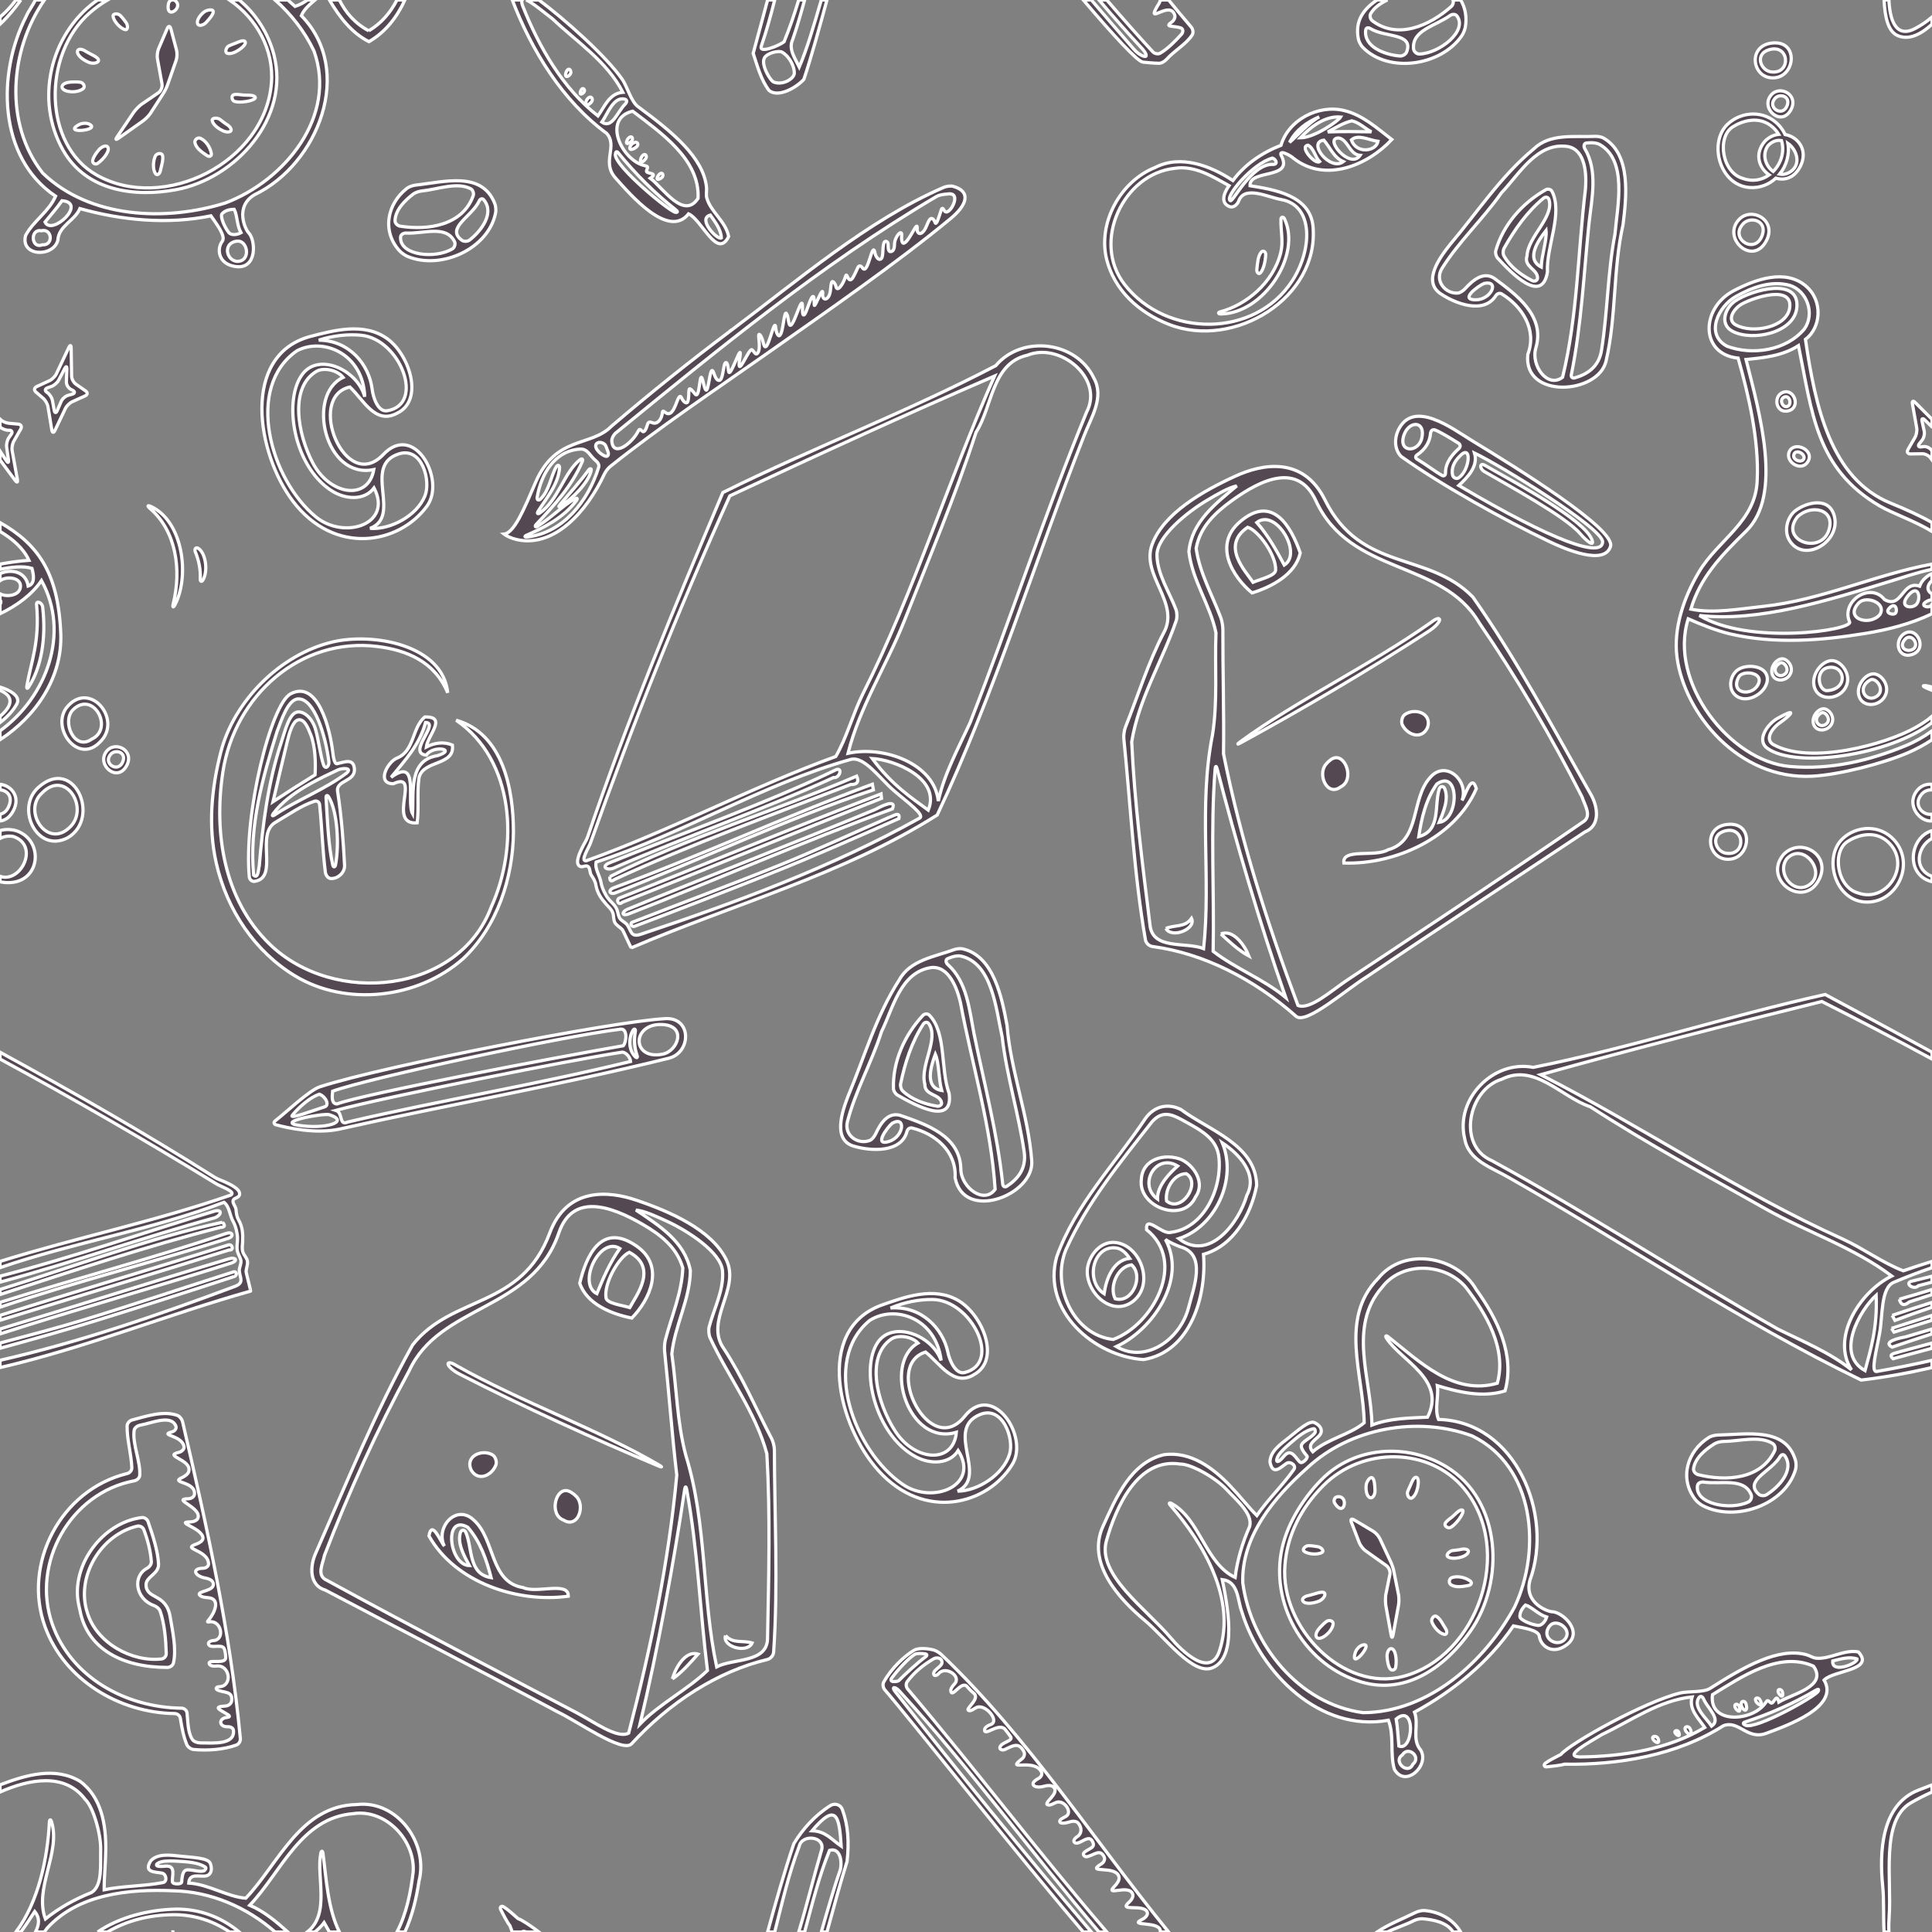 <?xml version="1.0" encoding="UTF-8"?>
<svg width="600px" height="600px" viewBox="0 0 600 600" version="1.1" xmlns="http://www.w3.org/2000/svg" xmlns:xlink="http://www.w3.org/1999/xlink">
    <rect x="0" y="0" width="600" height="600" fill="#808080" stroke="none"/>
    <!-- Generator: Sketch 57.1 (83088) - https://sketch.com -->
    <title>src_file</title>
    <desc>Created with Sketch.</desc>
    <g id="src_file" stroke="#fff" stroke-width="1" fill-rule="evenodd">
        <path d="M119.016,141.177 C107.142,153.613 94.941,123.224 108.665,120.191 C112.882,124.154 116.489,131.892 123.168,128.401 C131.833,124.454 127.226,110.209 120.279,105.197 C113.029,99.965 103.504,102.632 96.027,104.585 C74.862,110.607 79.701,140.828 90.984,155.674 C103.886,172.653 123.924,169.065 132.596,157.177 C138.55,149.016 128.631,130.944 119.016,141.177 Z M116.088,145.828 C114.386,155.619 102.499,153.862 97.168,143.836 C92.346,134.765 89.883,120.203 98.311,115.312 C100.472,114.06 104.683,114.861 106.564,117.2 C94.987,122.612 100.888,149.011 116.088,145.828 Z M112.249,104.121 C124.237,105.334 132.214,125.605 120.239,127.564 C117.377,128.031 115.832,123.392 115.548,120.692 C114.615,113.385 108.59,105.695 99.003,105.642 C103.465,104.184 108.183,103.71 112.249,104.121 Z M98.153,160.571 C83.882,148.933 75.946,120.146 92.219,108.934 C100.429,104.627 112.808,109.905 113.267,123.213 C111.097,115.044 99.388,109.508 94.15,115.925 C87.809,123.691 90.888,144.588 102.933,152.374 C107.175,155.115 113.131,155.578 116.163,151.537 C122.068,162.891 106.897,167.702 98.153,160.571 Z M131.97,154 C129.456,160.205 121.237,164.584 114.927,164.088 C125.024,160.26 112.365,144.707 123.813,140.98 C131.062,138.619 133.886,149.275 131.97,154 L131.97,154 Z" id="Fill-2" fill="#544853"></path>
        <path d="M299.533,439.919 C288.759,453.32 274.019,424.077 287.435,419.889 C291.974,423.479 296.226,430.882 302.585,426.837 C310.883,422.168 305.081,408.365 297.733,403.962 C290.065,399.365 280.802,402.833 273.517,405.413 C252.94,413.213 260.33,442.913 272.834,456.747 C287.134,472.567 306.794,467.289 314.424,454.708 C319.663,446.07 308.244,428.906 299.533,439.919 Z M297.012,444.803 C296.147,454.702 284.154,453.961 277.99,444.425 C272.414,435.798 268.723,421.497 276.705,415.908 C278.75,414.476 283.014,414.916 285.089,417.087 C274.013,423.463 282.137,449.267 297.012,444.803 Z M289.64,403.574 C301.688,403.762 311.361,423.281 299.595,426.251 C296.783,426.96 294.849,422.47 294.336,419.803 C292.786,412.603 286.128,405.452 276.572,406.214 C280.894,404.382 285.555,403.508 289.64,403.574 Z M280.393,461.017 C265.185,450.634 254.831,422.625 270.093,410.07 C277.906,405.081 290.69,409.288 292.278,422.51 C289.421,414.553 277.284,410.034 272.61,416.872 C266.952,425.149 271.796,445.708 284.459,452.442 C288.92,454.815 294.893,454.769 297.571,450.486 C304.419,461.295 289.713,467.379 280.393,461.017 Z M313.529,451.595 C311.552,457.991 303.736,463.053 297.406,463.095 C307.142,458.422 293.205,444.002 304.296,439.315 C311.318,436.348 315.038,446.726 313.529,451.595 L313.529,451.595 Z" id="Fill-3" fill="#544853"></path>
        <path d="M463.788,146.018 C461.46,144.709 460.553,144.003 460.104,144.309 C459.435,144.764 460.205,146.004 460.905,146.409 C468.49,150.794 486.188,160.435 490.66,165.652 C492.772,168.115 495.507,170.234 494.274,167.35 C491.762,161.469 471.63,150.422 463.788,146.018" id="Fill-4" fill="#544853"></path>
        <path d="M456.879,136.68 C451.067,133.142 438.907,123.832 434.233,133.601 C433.005,136.179 433.033,139.613 435.133,141.754 C448.031,150.91 466.834,161.32 481.07,168.149 C485.935,170.482 498.31,175.821 500.162,169.676 C501.78,164.299 471.005,145.28 456.879,136.68 Z M435.986,135.179 C437.562,130.492 442.829,130.626 441.547,136.084 C440.458,140.711 434.17,140.587 435.986,135.179 Z M447.774,147.615 C445.614,146.4 442.784,144.199 440.178,142.654 C439.481,142.24 439.49,141.655 440.165,141.206 C442.508,139.645 444.038,137.379 444.258,134.604 C444.322,133.797 444.911,133.226 445.664,133.526 C447.604,134.297 450.382,136.065 452.899,137.604 C453.591,138.026 453.649,138.781 453.047,139.324 C451.295,140.905 448.87,143.5 448.914,146.804 C448.925,147.613 448.479,148.012 447.774,147.615 Z M451.094,147.512 C450.69,145.453 451.55,143.5 453.103,141.914 C457.322,137.169 456.517,146.202 452.933,148.429 C452.246,148.857 451.25,148.306 451.094,147.512 Z M453.047,150.773 C455.802,148.186 459.139,144.832 457.927,140.702 C465.971,144.527 497.922,164.1 497.709,168.34 C497.46,173.28 482.868,168.402 453.047,150.773 L453.047,150.773 Z" id="Fill-5" fill="#544853"></path>
        <path d="M261.596,561.961 C261.036,560.442 259.265,559.874 257.894,560.737 C253.058,563.78 249.233,568.089 246.548,572.541 C243.781,580.634 240.833,591.038 238.387,600 L240.591,600 C242.88,591.049 244.905,582.015 248.196,573.391 C249.088,569.405 256.447,570.316 255.132,574.605 C252.666,583.01 250.608,591.595 248.049,600 L249.877,600 C252.215,591.413 254.351,582.649 257.617,574.654 C260.764,573.698 261.646,577.807 260.962,580.689 C258.998,586.236 257.038,593.164 255.06,600 L256.822,600 C258.943,592.238 261.037,584.537 263.071,578.058 C263.723,572.149 263.416,566.894 261.596,561.961 Z M252.185,568.558 C259.746,559.644 260.648,563.947 261.241,573.335 C258.176,571.237 256.387,568.686 252.185,568.558 L252.185,568.558 Z" id="Fill-6" fill="#544853"></path>
        <path d="M238.851,28.122 C241.776,30.412 247.31,27.218 249.651,24.639 C252.047,17.427 254.452,8.675 256.822,0 L255.06,0 C252.81,7.782 250.54,15.443 248.224,20.803 C246.983,18.216 244.767,15.284 246.161,12.315 C247.551,8.325 248.738,4.184 249.877,0 L248.049,0 C246.71,4.397 245.237,8.745 243.49,12.991 C242.047,14.135 235.476,16.873 236.451,14.246 C238.065,9.572 239.365,4.798 240.591,0 L238.387,0 C236.478,6.993 234.877,13.109 233.91,16.564 C235.218,20.463 236.27,24.701 238.851,28.122 Z M237.381,18.009 C238.226,16.401 241.911,15.627 242.875,16.192 C245.402,17.672 246.814,21.008 246.675,22.82 C246.556,24.387 243.255,26.573 240.333,25.509 C239.202,25.098 236.266,20.134 237.381,18.009 L237.381,18.009 Z" id="Fill-7" fill="#544853"></path>
        <path d="M346.779,385.915 C342.443,385.236 338.986,388.828 337.93,392.815 C336.039,399.955 344.44,409.248 351.49,404.409 C358.701,399.363 354.496,387.125 346.779,385.915 Z M346.618,387.558 C348.367,387.783 349.743,389.19 350.81,390.785 C345.625,391.435 343.549,397.241 342.88,401.776 C336.892,397.886 339.445,386.634 346.618,387.558 Z M346.333,403.342 C344.425,399.702 346.993,393.353 351.409,392.803 C355.26,396.134 351.785,404.863 346.333,403.342 L346.333,403.342 Z" id="Fill-8" fill="#544853"></path>
        <path d="M366.797,344.595 C362.828,342.589 358.58,343.392 355.726,347.339 C346.292,361.471 333.947,374.081 328.16,390.344 C323.501,407.041 339.729,421.213 355.149,422.226 C369.807,419.787 374.756,402.481 373.76,389.545 C383.151,386.894 388.539,377.174 390.269,368.147 C390.087,355.514 375.315,350.983 366.797,344.595 Z M331.002,388.176 C337.59,373.503 347.838,361.019 357.692,348.474 C360.688,345.042 363.453,345.791 366.981,347.714 C373.424,351.228 378.029,353.676 378.574,359.687 C379.462,369.425 373.754,381.502 363.57,382.723 C360.824,383.478 355.711,377.146 356.077,381.885 C368.685,391.91 358.089,411.417 345.719,415.983 C333.269,414.635 326.463,399.238 331.002,388.176 Z M369.133,406.026 C366.708,415.635 356.083,423.693 346.685,418.197 C358.072,412.947 368.697,397.283 361.932,384.942 C363.353,385.887 364.922,386.572 366.514,387.192 C374.942,389.467 370.627,400.095 369.133,406.026 Z M387.214,371.217 C384.794,379.652 375.63,392.031 366.077,384.67 C377.496,380.986 384.312,366.221 379.599,354.909 C384.717,358.312 390.784,364.606 387.214,371.217 L387.214,371.217 Z" id="Fill-9" fill="#544853"></path>
        <path d="M366.894,360.12 C361.792,358.037 354.721,359.897 354.447,366.34 C353.407,374.846 367.493,380.113 371.276,371.715 C374.356,367.438 370.961,362.047 366.894,360.12 Z M365.731,362.115 C363.779,363.886 359.327,367.967 359.483,372.379 C353.262,367.962 358.938,357.95 365.731,362.115 Z M362.295,372.976 C361.72,369.459 364.39,364.562 368.402,364.49 C373.188,367.344 366.892,376.872 362.295,372.976 L362.295,372.976 Z" id="Fill-10" fill="#544853"></path>
        <path d="M481.998,59.459 C481.652,58.78 480.728,58.55 480.065,58.926 C472.747,63.066 466.808,69.811 464.537,77.813 C464.329,78.547 464.611,79.608 465.124,80.169 C469.534,84.979 478.899,94.597 480.573,84.468 C480.2,76.49 485.464,66.29 481.998,59.459 Z M478.635,82.921 C473.68,80.421 477.808,74.583 480.139,71.589 C480.453,74.519 478.756,79.255 478.635,82.921 Z M474.233,79.453 C473.081,82.937 477.707,83.629 477.483,86.437 C477.421,87.195 476.512,87.492 475.833,87.15 C472.344,85.386 468.993,82.885 467.072,79.487 C466.697,78.823 466.751,77.71 467.126,77.046 C470.37,71.288 474.284,65.709 479.392,61.523 C479.981,61.041 480.82,61.197 481.043,61.925 C482.743,67.46 474.51,73.4 474.233,79.453 L474.233,79.453 Z" id="Fill-11" fill="#544853"></path>
        <path d="M497.995,42.883 C497.335,42.502 496.151,42.314 495.389,42.35 C488.863,42.656 481.421,41.324 476.342,46.228 C466.161,54.669 458.829,65.891 450.361,75.9 C447.158,79.932 441.683,87.361 447.373,91.204 C452.027,94.347 460.861,97.674 464.538,91.82 C464.943,91.175 465.721,90.882 466.371,91.279 C472.753,95.168 477.392,102.37 474.478,110.055 C472.959,124.042 496.338,122.528 498.772,112.141 C502.019,98.291 500.899,83.663 504.053,69.755 C505.118,61.094 506.622,47.89 497.995,42.883 Z M458.323,93.111 C453.083,93.131 459.086,88.79 460.901,88.021 C465.825,86.959 463.173,93.094 458.323,93.111 Z M476.971,108.061 C479.959,98.047 470.863,91.495 464.005,86.399 C460.619,84.229 457.344,87.081 455.012,89.64 C454.499,90.203 453.527,90.942 452.769,91.011 C448.971,91.357 445.344,87.285 447.873,83.267 C453.162,74.858 460.568,68.028 466.28,59.889 C471.94,53.976 477.354,44.06 486.906,45.508 C492.426,46.575 492.75,54.126 492.376,58.732 C490.015,78.196 489.967,98.067 485.272,117.167 C480.567,120.737 475.353,113.48 476.971,108.061 Z M501.549,72.657 C499.257,84.597 499.287,96.781 497.368,108.766 C496.519,114.075 492.818,116.269 489.052,117.354 C488.32,117.564 487.844,117.085 487.996,116.337 C491.158,100.829 491.863,84.955 493.495,69.222 C494.337,61.65 496.301,53.071 492.173,46.175 C491.781,45.521 491.86,44.544 492.613,44.427 C493.073,44.355 493.599,44.344 494.108,44.331 C494.87,44.312 496.058,44.456 496.724,44.829 C505.555,49.785 502.289,63.989 501.549,72.657 L501.549,72.657 Z" id="Fill-12" fill="#544853"></path>
        <path d="M288.619,315.274 C288.086,314.729 287.136,314.787 286.616,315.345 C280.876,321.49 277.233,329.703 277.466,338.019 C277.487,338.781 278.073,339.709 278.732,340.091 C284.382,343.356 296.2,349.724 294.759,339.558 C292.012,332.06 293.974,320.751 288.619,315.274 Z M291.042,343.539 C287.184,342.904 283.238,341.521 280.386,338.856 C279.829,338.335 279.546,337.258 279.705,336.51 C281.073,330.045 283.135,323.549 286.752,318.024 C287.17,317.387 288.015,317.285 288.448,317.912 C291.728,322.683 285.656,330.818 287.207,336.675 C287.154,340.345 291.774,339.618 292.401,342.365 C292.57,343.106 291.793,343.661 291.042,343.539 Z M290.482,327.402 C291.661,330.103 291.462,335.132 292.447,338.664 C286.97,337.765 289.158,330.958 290.482,327.402 L290.482,327.402 Z" id="Fill-13" fill="#544853"></path>
        <path d="M312.746,318.483 C311.165,309.901 308.64,296.853 298.909,294.663 C298.166,294.497 296.979,294.673 296.264,294.937 C290.128,297.185 282.63,298.146 279.257,304.346 C272.075,315.452 268.445,328.356 263.368,340.445 C261.522,345.251 258.527,353.981 265.106,355.94 C270.49,357.544 279.915,358.068 281.666,351.381 C281.86,350.644 282.514,350.132 283.252,350.315 C290.507,352.111 297.092,357.591 296.618,365.796 C299.363,379.595 321.212,371.139 320.419,360.502 C319.363,346.315 313.909,332.697 312.746,318.483 Z M276.125,354.476 C271.132,356.067 275.557,350.125 277.058,348.846 C281.437,346.358 280.747,353.006 276.125,354.476 Z M298.397,363.147 C298.245,352.697 287.603,349.174 279.533,346.369 C275.651,345.315 273.382,349.017 271.925,352.158 C271.604,352.848 270.899,353.845 270.197,354.139 C266.678,355.606 261.997,352.81 263.204,348.219 C265.728,338.611 270.745,329.874 273.753,320.397 C277.379,313.06 279.572,301.976 289.118,300.493 C294.704,299.855 297.276,306.961 298.301,311.468 C301.885,330.744 307.799,349.715 309.048,369.345 C305.63,374.16 298.479,368.801 298.397,363.147 Z M312.709,368.389 C312.075,368.808 311.476,368.495 311.397,367.736 C309.762,351.993 305.674,336.637 302.514,321.139 C301.048,313.663 300.349,304.889 294.342,299.55 C293.772,299.043 293.554,298.087 294.238,297.75 C294.655,297.543 295.154,297.376 295.635,297.209 C296.357,296.964 297.534,296.744 298.279,296.9 C308.19,298.98 309.335,313.51 311.228,322.002 C312.622,334.079 316.303,345.695 318.067,357.702 C318.849,363.022 315.976,366.224 312.709,368.389 L312.709,368.389 Z" id="Fill-14" fill="#544853"></path>
        <path d="M564.011,514.962 C562.956,514.856 562.066,514.165 560.864,513.851 C552.245,511.601 541.851,517.491 531.081,524.355 C529.023,525.666 524.178,525.189 521.814,525.77 C510.672,528.508 487.755,541.322 484.733,544.859 C482.947,545.783 481.027,546.737 479.912,547.596 C479.269,548.091 479.553,548.788 480.361,548.709 C482.084,548.54 484.842,548.226 485.836,547.878 C502.531,548.171 520.713,545.172 535.234,535.928 C540.058,534.111 542.596,540.524 548.576,538.279 C554.949,535.888 571.402,530.094 566.485,521.76 C569.471,518.683 582.413,518.75 577.119,513.015 C572.604,512.189 568.256,515.391 564.011,514.962 Z M490.624,545.641 C485.228,545.427 493.454,541.186 497.503,538.672 C506.613,534.351 515.221,528.069 525.502,526.996 C524.361,530.854 527.492,533.601 529.423,536.485 C517.932,543.348 503.842,545.5 490.624,545.641 Z M531.559,536.066 C529.961,533.609 525.615,530.082 527.616,527.215 C528.081,526.551 528.718,526.859 529.045,527.601 C530.402,530.694 534.627,533.961 531.559,536.066 Z M531.83,526.29 C540.798,520.828 552.468,512.678 563.174,517.432 C567.756,523.79 556.442,526.105 552.436,528.593 C551.689,525.379 550.834,529.551 549.932,528.834 C548.981,528.078 548.976,527.8 548.304,528.814 C544.458,534.626 530.58,535.691 531.83,526.29 Z M564.64,525.251 C563.818,526.831 545.319,537.217 542.087,535.802 C541.345,535.476 541.13,535.048 541.9,534.797 C549.554,532.29 556.985,529.024 563.938,524.91 C564.635,524.497 565.014,524.532 564.64,525.251 Z M569.175,515.818 C571.562,515.243 574.303,514.379 576.729,515.196 C577.001,516.571 568.704,519.933 569.175,515.818 L569.175,515.818 Z" id="Fill-15" fill="#544853"></path>
        <path d="M513.255,539.885 C513.48,540.537 514.274,541.127 514.714,541.149 C515.21,541.175 515.26,540.485 514.799,539.723 C514.38,539.03 512.99,539.119 513.255,539.885" id="Fill-16" fill="#544853"></path>
        <path d="M538.766,529.814 C538.836,530.614 539.619,531.374 540.029,531.411 C540.42,531.447 540.409,530.753 540.101,529.905 C539.826,529.144 538.697,529.007 538.766,529.814" id="Fill-17" fill="#544853"></path>
        <path d="M523.304,536.91 C523.428,537.808 524.359,538.581 524.836,538.573 C525.348,538.566 525.351,537.671 524.774,536.711 C524.357,536.018 523.194,536.107 523.304,536.91" id="Fill-18" fill="#544853"></path>
        <path d="M552.207,525.245 C552.307,525.947 552.911,526.623 553.239,526.725 C553.663,526.855 553.78,526.197 553.496,525.322 C553.246,524.553 552.094,524.442 552.207,525.245" id="Fill-19" fill="#544853"></path>
        <path d="M545.186,528.004 C545.423,528.883 546.414,529.587 546.84,529.486 C547.192,529.403 547.004,528.601 546.484,527.771 C546.053,527.086 544.973,527.222 545.186,528.004" id="Fill-20" fill="#544853"></path>
        <path d="M520.23,538.178 C520.536,538.645 521.041,539.015 521.282,538.997 C521.624,538.971 521.616,538.362 521.254,537.788 C520.846,537.139 519.814,537.545 520.23,538.178" id="Fill-21" fill="#544853"></path>
        <path d="M540.779,528.936 C540.594,530.062 541.494,531.067 541.973,531.102 C542.485,531.139 542.585,530.153 542.167,528.99 C541.894,528.227 540.91,528.136 540.779,528.936" id="Fill-22" fill="#544853"></path>
        <path d="M156.409,592.182 C155.69,591.745 155.119,592.281 155.498,593.033 C156.307,594.641 157.643,597.194 158.352,598.029 C158.593,598.686 158.841,599.343 159.094,600 L162.149,600 C162.356,599.706 162.812,599.74 163.434,600 L167.375,600 C164.435,597.795 162.071,596.256 160.865,595.832 C159.302,594.444 157.657,592.943 156.409,592.182" id="Fill-23" fill="#544853"></path>
        <path d="M188.412,41.428 C191.978,45.426 186.712,50.283 191.124,55.239 C195.827,60.521 207.596,74.297 213.833,66.414 C217.932,68.158 222.709,80.724 226.286,73.449 C225.398,68.763 220.667,65.748 219.496,61.474 C219.204,60.412 219.541,59.29 219.394,58.009 C218.351,48.815 208.755,40.947 198.075,33.075 C196.034,31.572 194.684,26.7 193.236,24.625 C188.22,17.438 175.548,6.125 167.375,0 L163.434,0 C165.446,0.843 169.173,4.029 171.638,5.891 C179.233,13.104 188.542,19.095 193.427,28.657 C189.262,28.994 187.771,33.057 185.699,36.006 C174.748,27.438 167.393,14.588 162.31,1.832 C161.978,0.858 161.951,0.281 162.149,0 L159.094,0 C165.106,15.639 174.601,31.242 188.412,41.428 Z M209.761,65.934 C207.921,65.728 190.936,51.686 191.098,48.023 C191.136,47.183 191.471,46.813 192.002,47.466 C197.296,53.947 203.239,59.925 209.828,65.126 C210.49,65.647 210.597,66.027 209.761,65.934 Z M220.597,66.799 C222.049,68.897 223.911,71.231 224.028,73.886 C222.798,74.664 216.435,67.88 220.597,66.799 Z M216.79,61.587 C212.343,68.406 205.867,58.307 201.956,55.356 C204.791,53.43 200.429,54.163 200.786,53.02 C201.163,51.814 201.43,51.706 200.196,51.435 C193.125,49.882 186.9,36.831 196.478,34.526 C205.126,41.172 217.391,49.432 216.79,61.587 Z M194.006,30.788 C194.823,30.99 194.763,31.723 194.167,32.317 C191.676,34.788 190.091,40.105 186.904,37.919 C188.688,35.451 190.479,29.921 194.006,30.788 L194.006,30.788 Z" id="Fill-24" fill="#544853"></path>
        <path d="M176.355,21.61 C175.808,22.072 175.534,23.062 175.676,23.498 C175.837,23.987 176.525,23.779 177.09,23.046 C177.603,22.381 176.998,21.065 176.355,21.61" id="Fill-25" fill="#544853"></path>
        <path d="M195.659,42.567 C194.911,42.932 194.468,43.977 194.583,44.386 C194.696,44.779 195.363,44.51 196.07,43.894 C196.706,43.341 196.416,42.197 195.659,42.567" id="Fill-26" fill="#544853"></path>
        <path d="M182.998,30.236 C182.173,30.692 181.772,31.882 181.959,32.343 C182.158,32.837 183.025,32.505 183.74,31.587 C184.257,30.922 183.735,29.829 182.998,30.236" id="Fill-27" fill="#544853"></path>
        <path d="M205.115,53.881 C204.472,54.24 204.043,55.08 204.067,55.434 C204.099,55.896 204.781,55.761 205.523,55.159 C206.175,54.629 205.85,53.472 205.115,53.881" id="Fill-28" fill="#544853"></path>
        <path d="M199.814,48.11 C199.051,48.669 198.739,49.892 198.996,50.267 C199.209,50.577 199.916,50.096 200.525,49.281 C201.029,48.606 200.493,47.612 199.814,48.11" id="Fill-29" fill="#544853"></path>
        <path d="M180.617,27.731 C180.28,28.202 180.11,28.831 180.219,29.058 C180.373,29.378 180.958,29.142 181.38,28.578 C181.857,27.939 181.077,27.091 180.617,27.731" id="Fill-30" fill="#544853"></path>
        <path d="M197.262,44.188 C196.101,44.43 195.465,45.678 195.609,46.156 C195.764,46.666 196.759,46.393 197.731,45.553 C198.366,45.002 198.086,44.015 197.262,44.188" id="Fill-31" fill="#544853"></path>
        <path d="M104.692,237.171 C103.873,237.335 103.528,235.226 103.353,233.696 C102.552,226.683 98.801,210.936 90.234,215.483 C84.215,218.678 75.647,252.494 77.42,272.318 C77.493,273.127 78.234,273.829 79.036,273.717 C86.872,272.608 78.927,258.723 85.847,255.207 C89.635,252.993 93.537,250.169 97.68,248.831 C98.451,248.582 99.17,249.09 99.255,249.895 C99.993,256.885 100.154,263.942 101.05,270.902 C101.154,271.705 101.819,272.744 102.625,272.823 C104.788,273.033 107.086,271.094 107.013,268.783 C106.624,261.178 106.045,253.587 104.886,246.047 C104.02,242.153 110.457,242.949 110.057,238.69 C109.743,235.342 106.871,236.733 104.692,237.171 Z M80.521,268.893 C80.249,269.81 80.221,273.156 78.768,271.791 C77.308,256.615 81.533,241.624 86.016,227.27 C87.439,223.551 89.445,217.184 92.586,217.053 C97.691,216.839 101.15,228.755 102.125,236.482 C102.328,238.09 101.031,239.051 100.484,237.527 C99.52,234.839 98.914,229.496 97.922,226.285 C96.955,223.154 94.496,220.816 92.367,221.123 C89.794,221.493 88.505,227.083 87.326,230.645 C83.255,242.927 81.571,256.089 80.521,268.893 Z M97.845,240.635 C93.444,243.34 89.016,246.171 84.783,248.972 C86.185,242.892 87.776,236.255 89.245,230.156 C89.841,227.681 90.91,224.014 92.543,223.575 C94.483,223.049 95.646,226.002 96.466,228.071 C97.988,231.911 98.046,237.149 97.845,240.635 Z M104.203,268.579 C104.049,269.375 103.517,269.433 103.34,268.643 C101.998,262.652 101.708,255.164 101.263,247.788 C101.215,246.979 101.635,246.791 102.061,247.478 C104.819,251.942 105.38,262.438 104.203,268.579 Z M107.563,240.15 C100.657,245.314 92.444,248.343 85.268,253.091 C84.594,253.538 84.387,253.348 84.859,252.69 C89.772,245.859 100.635,241.174 104.923,239.108 C106.178,238.504 109.683,238.316 107.563,240.15 L107.563,240.15 Z" id="Fill-32" fill="#544853"></path>
        <path d="M132.405,231.979 C132.816,228.356 139.05,222.488 131.906,222.657 C127.858,226.148 128.774,233.196 123.319,235.418 C120.274,236.643 116.797,243.392 122.159,243.399 C131.071,239.24 119.871,256.307 129.553,255.545 C130.147,250.924 129.457,246.098 130.139,241.456 C131.496,235.947 141.339,237.884 140.495,231.385 C137.804,230.256 134.943,230.674 132.405,231.979 Z M135.839,234.685 C126.882,236.085 128.518,245.9 128.122,252.729 C126.105,249.127 130.462,234.795 121.469,241.404 C125.864,235.968 130.183,231.553 132.164,224.373 C136.711,224.491 126.193,233.93 132.42,234.517 C134.43,231.297 142.183,232.691 135.839,234.685 L135.839,234.685 Z" id="Fill-33" fill="#544853"></path>
        <path d="M141.633,223.655 C159.851,236.065 161.163,262.791 152.583,281.626 C142.526,308.559 103.727,312.63 83.719,293.193 C69.554,279.431 66.359,258.829 69.182,239.974 C72.817,215.701 93.629,197.855 117.12,200.763 C126.363,201.907 135,205.466 139.043,215.146 C137.483,200.177 115.84,196.44 103.376,199.347 C86.856,203.203 72.573,217.901 68.566,233.607 C65.735,244.704 64.545,256.398 67.15,267.984 C70.457,282.692 79.256,295.569 91.582,303.043 C107.382,312.623 129.625,310.288 143.869,297.695 C154.43,287.685 159.322,272.663 159.461,258.368 C159.44,245.239 156.286,227.821 141.633,223.655" id="Fill-34" fill="#544853"></path>
        <path d="M397.81,68.094 C397.711,71.885 398.606,74.925 397.753,78.415 C395.416,87.959 386.834,94.76 378.97,96.833 C378.187,97.038 378.287,97.505 379.096,97.502 C392.358,97.419 404.322,79.294 398.906,67.963 C398.557,67.234 397.83,67.284 397.81,68.094" id="Fill-35" fill="#544853"></path>
        <path d="M391.705,78.281 C390.642,79.499 390.533,81.816 390.32,83.712 C390.229,84.517 390.858,85.334 391.417,84.749 C392.478,83.638 393.026,80.811 393.075,78.981 C393.096,78.171 392.24,77.672 391.705,78.281" id="Fill-36" fill="#544853"></path>
        <path d="M397.82,45.127 C391.986,47.395 386.642,50.993 382.884,56.078 C376.027,51.516 366.701,47.924 358.798,51.992 C347.913,56.279 340.889,69.253 343.671,80.502 C346.033,90.058 353.598,97.068 363.026,100.741 C383.387,108.671 409.746,92.409 407.769,70.303 C406.808,60.657 395.833,58.905 388.206,57.681 C387.932,52.492 401.474,55.727 398.082,48.676 C396.585,46.002 400.803,48.243 401.738,49.179 C411.56,56.883 424.747,51.356 432.236,43.328 C427.676,39.818 423.144,35.696 417.428,34.328 C409.438,32.391 400.178,37.17 397.82,45.127 Z M397.905,61.974 C408.173,63.815 407.466,77.688 401.367,87.137 C389.815,105.034 362.146,105.006 349.205,88.296 C338.93,75.028 348.881,53.939 364.815,52.276 C370.995,51.304 376.5,54.786 381.683,57.658 C379.64,60.578 379.351,63.111 381.738,64.121 C383.208,64.742 384.385,63.243 384.662,62.483 C386.498,57.468 393.579,61.198 397.905,61.974 Z M395.128,51.045 C388.58,51.062 382.978,62.746 382.098,62.328 C380.103,61.38 388.915,50.749 395.18,49.096 C396.293,49.458 397.07,51.214 395.128,51.045 Z M416.354,36.343 C415.663,37.528 408.248,42.797 403.817,42.809 C406.974,39.438 411.524,35.903 416.354,36.343 Z M400.483,44.227 C402.376,40.444 405.881,37.916 409.697,36.295 C406.618,37.994 403.154,41.86 400.483,44.227 Z M406.217,45.084 C408.065,46.078 408.344,48.687 409.81,50.188 C408.447,51.245 403.339,45.504 406.217,45.084 Z M411.133,43.529 C413.007,45.66 414.159,48.922 417.18,50.193 C413.095,53.337 405.854,44.117 411.133,43.529 Z M415.844,42.865 C418.733,43.514 419.007,47.921 422.394,48.259 C419.231,52.849 410.842,42.646 415.844,42.865 Z M419.678,43.438 C421.786,41.543 425.367,43.599 427.961,43.898 C427.256,47.173 421.128,47.809 419.678,43.438 Z M425.901,40.938 C421.389,40.87 416.88,40.795 412.363,40.97 C414.758,39.675 417.146,38.173 419.817,37.525 C422.115,38.025 423.841,39.872 425.901,40.938 L425.901,40.938 Z" id="Fill-37" fill="#544853"></path>
        <path d="M442.368,593.332 C441.551,593.265 440.301,593.595 439.57,593.96 C435.811,595.836 431.243,597.586 427.651,600 L430.844,600 C433.476,598.721 436.503,597.782 438.983,596.519 C439.712,596.146 440.938,595.818 441.756,595.884 C445.13,596.153 449.139,596.967 451.096,599.719 C451.158,599.806 451.205,599.9 451.243,600 L453.634,600 C451.447,596.261 447.279,593.726 442.368,593.332" id="Fill-38" fill="#544853"></path>
        <path d="M421.863,12.143 C422.024,12.938 422.628,14.088 423.197,14.673 C431.202,22.907 447.515,20.48 453.952,11.133 C454.413,10.463 454.919,9.252 455.062,8.454 C455.627,5.301 455.038,2.402 453.634,0 L451.243,0 C451.495,0.658 451.242,1.542 450.713,2.013 C443.971,8.014 434.05,12.36 426.223,6.483 C425.57,5.994 425.28,4.906 425.692,4.205 C426.792,2.326 428.685,1.05 430.844,0 L427.652,0 C423.529,2.772 420.695,6.42 421.863,12.143 Z M450.281,4.843 C450.942,4.362 451.971,4.286 452.458,4.939 C455.94,9.614 446.969,16.62 440.787,16.776 C439.966,16.797 439.098,16.038 439.008,15.232 C438.356,9.366 445.877,8.044 450.281,4.843 Z M425.594,8.877 C430.134,11.709 439.062,10.186 436.858,16.113 C436.575,16.875 435.574,17.462 434.756,17.395 C430.113,17.023 423.517,14.625 424.119,9.383 C424.211,8.579 424.901,8.445 425.594,8.877 L425.594,8.877 Z" id="Fill-39" fill="#544853"></path>
        <path d="M533.494,445.663 C532.677,445.678 531.418,445.967 530.723,446.404 C523.879,450.718 521.471,459.217 526.49,465.688 C526.986,466.329 527.996,467.169 528.715,467.548 C538.751,472.844 554.331,467.43 557.606,456.423 C557.838,455.642 557.84,454.342 557.615,453.563 C554.584,443.063 542.515,445.49 533.494,445.663 Z M525.953,456.111 C526.41,452.765 529.585,450.185 532.449,448.382 C533.144,447.945 534.383,447.667 535.2,447.658 C540.266,447.603 546.446,445.745 550.541,448.305 C551.231,448.736 551.479,449.833 551.127,450.57 C546.917,459.406 536.112,460.156 527.356,457.965 C526.564,457.767 525.843,456.917 525.953,456.111 Z M542.996,466.443 C537.446,469.172 526.25,467.124 527.167,461.367 C527.294,460.563 528.241,460.152 529.05,460.272 C534.438,461.067 541.714,458.749 543.856,464.25 C544.149,465.005 543.734,466.081 542.996,466.443 Z M548.626,464.195 C547.932,464.633 546.773,464.577 546.17,464.033 C541.469,459.803 550.084,457.012 552.794,452.401 C553.208,451.695 553.881,451.493 554.335,452.164 C557.3,456.529 552.567,461.711 548.626,464.195 L548.626,464.195 Z" id="Fill-40" fill="#544853"></path>
        <path d="M129.08,57.484 C128.275,57.573 127.061,57.971 126.421,58.465 C120.1,63.349 118.57,71.998 124.162,77.975 C124.715,78.567 125.794,79.311 126.541,79.625 C136.965,83.993 151.791,77.244 153.926,66.032 C154.077,65.236 153.95,63.946 153.65,63.193 C149.619,53.042 137.958,56.516 129.08,57.484 Z M122.681,68.519 C122.8,65.159 125.674,62.318 128.319,60.275 C128.96,59.781 130.155,59.396 130.96,59.315 C135.95,58.812 141.859,56.422 146.153,58.6 C146.874,58.968 147.228,60.033 146.956,60.796 C143.682,69.936 133.101,71.635 124.249,70.234 C123.448,70.109 122.653,69.328 122.681,68.519 Z M140.514,77.266 C135.312,80.465 124.068,79.421 124.4,73.627 C124.446,72.819 125.341,72.328 126.148,72.375 C131.54,72.688 138.486,69.745 141.145,75.014 C141.509,75.737 141.205,76.842 140.514,77.266 Z M145.843,74.538 C145.202,75.033 144.054,75.08 143.405,74.594 C138.349,70.813 146.567,67.281 148.78,62.465 C149.119,61.729 149.762,61.47 150.278,62.094 C153.635,66.165 149.483,71.725 145.843,74.538 L145.843,74.538 Z" id="Fill-41" fill="#544853"></path>
        <path d="M182.778,146.006 C180.013,149.743 176.909,153.213 173.905,156.744 C173.351,157.396 173.52,157.606 174.237,157.137 C177.935,154.715 182.663,149.924 183.558,146.286 C183.762,145.453 183.288,145.316 182.778,146.006" id="Fill-42" fill="#544853"></path>
        <path d="M227.014,102.641 C227.676,102.097 226.304,103.121 227.014,102.641" id="Fill-43" fill="#544853"></path>
        <path d="M296.019,57.875 C295.193,57.643 293.851,57.864 293.063,58.204 C269.59,68.338 247.393,87.398 227.014,102.641 C214.314,112.141 201.954,122.077 189.874,132.392 C183.483,138.899 172.593,135.203 166.317,149.82 C162.79,158.034 159.696,165.559 156.531,165.864 C156.531,165.864 158.282,167.244 161.42,167.751 C172.451,169.542 182.19,158.972 187.677,147.248 C188.04,146.47 188.853,145.396 189.526,144.861 C204.953,132.557 221.481,121.522 237.681,110.147 C256.563,96.885 278.452,81.748 295.248,67.856 C300.338,63.647 301.67,59.474 296.019,57.875 Z M185.916,145.151 C182.589,155.732 174.916,165.422 163.79,166.761 C162.938,166.863 162.751,166.564 163.535,166.22 C168.563,164.017 174.979,160.893 178.984,155.48 C179.494,154.79 179.22,154.493 178.48,154.926 C174.459,157.281 171.463,160.593 166.956,163.429 C166.231,163.884 165.971,163.445 166.56,162.82 C172.058,156.982 177.683,150.826 180.819,143.368 C181.151,142.579 180.774,142.257 180.102,142.789 C175.159,146.712 173.369,155.363 167.669,159.288 C166.964,159.774 166.679,159.472 167.135,158.748 C169.795,154.523 173.449,150.296 173.772,145.323 C173.828,144.468 173.215,144.221 172.768,144.953 C171.161,147.577 170.56,152.439 167.851,155 C167.227,155.587 166.68,155.225 166.829,154.379 C168.08,147.227 172.225,139.899 180.266,139.467 C182.571,139.362 183.331,141.756 184.956,143.003 C185.637,143.525 186.172,144.334 185.916,145.151 Z M188.046,141.679 C186.1,141.058 183.851,138.386 185.651,137.515 C186.423,137.141 187.762,137.65 188.113,138.431 C188.362,138.985 188.563,139.643 188.806,140.257 C189.122,141.054 188.863,141.939 188.046,141.679 Z M293.262,65.406 C292.858,64.65 292.572,64.395 292.303,65.208 C291.647,67.175 290.76,70.472 290.335,68.983 C290.102,68.157 289.344,67.441 288.796,68.1 C287.849,69.24 287.618,71.547 286.13,72.409 C285.389,72.841 284.764,72.055 284.832,71.201 C285.115,67.703 282.617,74.773 280.788,75.493 C279.992,75.808 279.916,74.067 280.018,73.216 C280.308,70.843 277.832,73.401 277.801,75.853 C277.791,76.71 277.646,77.888 276.817,78.106 C275.765,78.379 275.864,77.053 275.812,75.793 C275.778,74.938 274.822,74.591 274.531,75.396 C273.904,77.118 274.541,80.091 273.424,80.51 C272.62,80.809 271.909,79.457 271.749,78.615 C270.916,74.233 269.626,85.758 267.87,83.215 C267.384,82.508 266.799,82.317 266.416,83.082 C265.357,85.193 264.32,88.517 263.217,86.01 C262.874,85.224 262.754,85.242 262.512,86.064 C261.855,88.27 260.007,90.881 259.615,88.993 C259.441,88.153 258.6,86.909 258.271,87.702 C257.802,88.838 258.244,91.697 256.743,92.722 C256.038,93.207 255.395,92.413 255.478,91.559 C255.859,87.678 253.01,95.953 252.88,94.75 C252.787,93.897 252.993,91.61 252.329,92.15 C251.512,92.814 250.464,97.299 249.754,97.758 C249.034,98.225 249.236,95.82 249.21,94.963 C249.081,90.879 245.993,103.769 245.048,100.495 C244.811,99.671 244.755,98.243 244.338,97.493 C243.436,95.872 243.385,102.977 242.185,104.151 C241.571,104.751 240.995,102.905 240.935,102.05 C240.603,97.197 238.278,111.474 237.11,106.71 C236.906,105.877 236.586,104.496 235.944,103.925 C234.961,103.052 236.633,108.23 235.224,109.758 C234.643,110.388 234.221,109.185 233.566,108.629 C232.607,107.812 228.94,117.912 229.619,111.93 C231.041,103.828 226.675,118.405 226.256,115.225 C226.144,114.375 225.947,112.138 225.277,112.674 C224.54,113.266 224.651,118.359 223.196,118.141 C222.349,118.013 221.907,116.481 221.602,115.681 C220.198,111.996 220.135,126.224 218.503,119.163 C217.076,112.609 217.593,124.46 215.862,122.376 C215.314,121.715 214.222,120.162 214.019,120.995 C213.793,121.91 214.03,123.945 213.527,124.868 C213.118,125.621 212.069,124.501 211.736,123.71 C210.426,120.609 209.77,130.635 206.545,128.037 C205.878,127.501 205.755,127.564 205.665,128.417 C205.472,130.23 204.112,131.92 202.607,131.286 C201.819,130.951 201.323,130.982 201.093,131.805 C200.683,133.275 200.062,134.562 199.39,133.858 C198.798,133.238 198.573,133.156 198.186,133.922 C196.271,137.702 190.423,142.191 190.001,137.007 C189.933,136.153 190.557,135.018 191.221,134.476 C223.033,108.507 255.043,82.175 290.565,61.184 C291.69,60.47 293.055,60.344 294.353,60.242 C299.214,59.512 294.529,67.769 293.262,65.406 L293.262,65.406 Z" id="Fill-44" fill="#544853"></path>
        <path d="M239.609,446.72 C234.727,437.425 230.626,427.714 224.826,418.894 C218.613,410.18 229.993,400.409 225.574,391.259 C221.062,381.911 208.025,376.248 197.56,372.709 C189.191,369.877 176.109,368.507 170.736,382.892 C161.897,406.558 140.556,401.986 128.147,417.673 C116.564,438.428 107.597,460.608 98.04,482.37 C96.255,486.3 95.906,492.346 101.032,493.821 C124.994,506.45 149.034,518.716 172.935,531.515 C179.625,534.708 193.218,544.466 196.117,541.577 C207.964,528.668 222.828,519.073 238.284,515.378 C239.293,515.136 240.185,514.128 240.256,513.091 C241.697,492.208 240.529,471.01 240.493,450.259 C240.489,449.221 240.093,447.639 239.609,446.72 Z M195.243,538.227 C191.714,540.144 184.436,534.705 178.798,531.758 C167.209,525.694 127.031,504.76 101.487,490.767 C98.144,489.315 100.302,485.51 100.788,482.975 C108.344,463.356 117.028,444.178 127.061,425.721 C136.577,404.999 165.243,407.223 173.554,382.878 C177.765,370.548 189.42,374.337 199.568,380.219 C205.028,383.382 210.191,387.281 212.056,393.794 C211.764,401.513 208.571,408.695 206.649,416.042 C206.387,417.046 206.294,418.702 206.404,419.736 C207.768,432.507 208.668,445.336 210.18,458.113 C207.661,485.19 202.093,511.964 195.243,538.227 Z M198.766,535.402 C204.285,512.341 209.294,485.01 212.631,462.56 C212.781,461.534 213.065,461.528 213.253,462.548 C216.679,481.132 217.386,500.096 219.707,518.793 C213.27,524.929 204.996,528.997 198.766,535.402 Z M238.369,508.592 C238.49,516.549 227.849,514.924 222.565,517.654 C217.951,496.072 219.6,473.322 213.003,452.01 C210.238,441.711 210.131,430.984 208.637,420.488 C209.534,411.639 214.321,403.531 214.4,394.547 C212.595,385.467 204.652,380.622 197.51,375.787 C200.197,376.074 203.821,377.756 207.082,379.252 C213.651,382.266 223.89,388.925 224.38,394.65 C224.882,400.536 221.787,406.248 220.257,411.983 C219.991,412.985 220.107,414.572 220.544,415.512 C226.154,427.589 234.665,438.508 238.161,451.493 C239.245,470.522 238.748,489.517 238.369,508.592 L238.369,508.592 Z" id="Fill-45" fill="#544853"></path>
        <path d="M204.649,454.968 C186.148,444.107 161.808,435.377 141.843,424.159 C138.124,421.786 138.014,424.336 142.935,426.853 C162.54,436.887 184.579,446.925 204.487,455.269 C205.691,455.774 205.77,455.627 204.649,454.968" id="Fill-46" fill="#544853"></path>
        <path d="M208.811,521.403 C211.772,519.4 214.433,516.302 216.748,513.698 C212.835,512.46 209.738,518.044 208.811,521.403" id="Fill-47" fill="#544853"></path>
        <path d="M225.332,507.94 C224.148,511.356 232.058,513.663 233.574,510.233 C230.761,509.338 227.624,510.592 225.332,507.94" id="Fill-48" fill="#544853"></path>
        <path d="M162.462,493.04 C152.056,491.36 153.844,478.08 147.154,472.099 C141.773,466.91 135.119,474.267 137.988,480.149 C136.665,478.505 134.12,471.885 133.213,476.988 C141.343,491.483 160.745,497.893 176.495,495.711 C176.649,490.976 166.644,495 162.462,493.04 Z M144.679,475.927 C144.275,474.973 143.251,474.993 142.964,475.99 C141.973,479.404 144.161,483.204 145.756,486.209 C139.373,485.986 137.715,470.045 145.27,474.299 C149.126,478.675 151.098,484.389 152.523,489.956 C145.398,488.844 146.791,480.896 144.679,475.927 L144.679,475.927 Z" id="Fill-49" fill="#544853"></path>
        <path d="M176.563,463.065 C172.531,461.673 170.399,470.37 175.014,472.075 C179.197,474.633 181.542,468.584 179.479,465.359 C178.92,464.486 177.543,463.403 176.563,463.065" id="Fill-50" fill="#544853"></path>
        <path d="M152.963,451.831 C149.71,449.92 144.326,452.193 146.34,456.576 C148.57,460.25 152.809,458.166 154.011,454.935 C154.371,453.964 153.858,452.357 152.963,451.831" id="Fill-51" fill="#544853"></path>
        <path d="M197.673,386.974 C186.653,379.329 182.007,390.209 180.047,398.527 C182.233,404.982 189.852,408.07 196.213,409.334 C201.68,403.772 206.749,393.272 197.673,386.974 Z M192.499,387.737 C189.448,392.05 187.34,396.891 185.359,401.765 C179.195,398.746 186.225,383.777 192.499,387.737 Z M195.572,406.082 C192.895,405.293 188.489,404.774 188.208,403.082 C187.461,398.579 192.238,390.262 195.45,388.916 C204.417,393.697 197.593,402.321 195.572,406.082 L195.572,406.082 Z" id="Fill-52" fill="#544853"></path>
        <path d="M457.399,185.411 C443.438,171.087 422.683,177.834 411.45,155.207 C404.623,141.452 391.751,144.165 383.719,147.844 C373.675,152.444 361.291,159.421 357.767,169.184 C354.315,178.74 366.642,187.286 361.361,196.594 C356.501,205.964 353.423,216.047 349.526,225.796 C349.14,226.76 348.908,228.375 349.012,229.407 C351.115,250.052 352.139,271.257 355.726,291.882 C355.904,292.904 356.894,293.814 357.923,293.951 C373.678,296.033 389.451,304.044 402.567,315.663 C405.748,318.238 418.262,307.13 424.587,303.264 C447.042,288.069 469.688,273.39 492.221,258.357 C497.166,256.361 496.197,250.383 494.017,246.66 C482.264,225.998 471.06,204.862 457.399,185.411 Z M373.792,294.594 C368.256,292.423 357.839,295.139 357.139,287.211 C354.795,268.277 352.342,249.434 351.458,230.394 C353.598,217.118 360.937,205.38 365.271,192.788 C365.61,191.809 365.56,190.219 365.192,189.249 C363.079,183.703 359.412,178.339 359.305,172.433 C359.201,166.688 368.698,159.01 374.923,155.333 C378.012,153.51 381.443,151.462 384.087,150.9 C377.481,156.446 370.08,162.084 369.22,171.302 C370.226,180.23 375.824,187.802 377.628,196.51 C377.224,207.105 378.224,217.786 376.535,228.315 C372.171,250.194 376.158,272.651 373.792,294.594 Z M376.753,295.433 C377.134,276.596 375.882,257.66 377.373,238.822 C377.455,237.788 377.738,237.766 377.993,238.77 C383.628,260.756 391.428,287.425 399.294,309.794 C392.438,304.067 383.788,300.874 376.753,295.433 Z M491.453,255.367 C467.488,271.919 429.682,296.885 418.78,304.111 C413.476,307.624 406.798,313.783 403.091,312.241 C393.57,286.824 385.271,260.766 379.973,234.094 C380.159,221.229 379.731,208.375 379.772,195.531 C379.774,194.493 379.512,192.855 379.147,191.883 C376.478,184.773 372.56,177.959 371.474,170.312 C372.658,163.641 377.392,159.23 382.496,155.52 C391.985,148.624 403.187,143.653 408.647,155.484 C419.424,178.842 447.707,173.673 459.308,193.305 C471.192,210.629 481.807,228.809 491.345,247.544 C492.091,250.015 494.628,253.577 491.453,255.367 L491.453,255.367 Z" id="Fill-53" fill="#544853"></path>
        <path d="M444.445,193.276 C425.743,206.491 402.433,217.685 385.149,230.396 C384.103,231.167 384.197,231.304 385.342,230.677 C404.283,220.326 425.171,208.07 443.637,196.067 C448.272,193.055 447.899,190.531 444.445,193.276" id="Fill-54" fill="#544853"></path>
        <path d="M379.172,290.06 C381.743,292.411 384.709,295.219 387.86,296.904 C386.591,293.661 382.935,288.425 379.172,290.06" id="Fill-55" fill="#544853"></path>
        <path d="M362.077,288.349 C363.938,291.604 371.57,288.493 370.04,285.219 C368.033,288.091 364.783,287.168 362.077,288.349" id="Fill-56" fill="#544853"></path>
        <path d="M454.051,248.569 C456.3,242.423 448.922,235.791 444.106,241.506 C438.067,248.147 441.215,261.171 431.037,263.915 C427.08,266.296 416.712,263.324 417.354,268.019 C433.245,268.565 451.885,260.188 458.476,244.934 C457.046,239.95 455.198,246.797 454.051,248.569 Z M446.95,255.398 C448.228,252.244 450.012,248.239 448.674,244.946 C448.285,243.984 447.264,244.069 446.961,245.059 C445.372,250.219 447.578,257.981 440.606,259.823 C441.448,254.138 442.822,248.252 446.205,243.5 C453.281,238.49 453.276,254.517 446.95,255.398 L446.95,255.398 Z" id="Fill-57" fill="#544853"></path>
        <path d="M413.921,235.553 C412.981,235.99 411.723,237.209 411.258,238.136 C409.538,241.556 412.493,247.332 416.39,244.356 C420.807,242.185 417.788,233.752 413.921,235.553" id="Fill-58" fill="#544853"></path>
        <path d="M436.238,221.946 C435.401,222.561 435.057,224.212 435.515,225.141 C437.043,228.231 441.476,229.868 443.313,225.983 C444.865,221.416 439.276,219.71 436.238,221.946" id="Fill-59" fill="#544853"></path>
        <path d="M385.078,162.044 C376.7,169.245 382.824,179.166 388.836,184.134 C395.033,182.222 402.292,178.364 403.801,171.72 C400.993,163.647 395.251,153.304 385.078,162.044 Z M396.154,177.091 C396.048,178.804 391.72,179.773 389.137,180.833 C386.74,177.301 379.062,169.427 387.489,163.747 C390.823,164.755 396.433,172.536 396.154,177.091 Z M398.851,175.488 C396.378,170.844 393.783,166.245 390.303,162.27 C396.135,157.684 404.672,171.849 398.851,175.488 L398.851,175.488 Z" id="Fill-60" fill="#544853"></path>
        <path d="M292.3,513.802 C291.714,513.243 290.615,512.569 289.827,512.383 C287.627,511.858 285.091,511.772 283.831,512.53 C280.844,514.333 276.841,518.048 274.461,522.365 C274.069,523.074 274.245,524.157 274.775,524.769 C282.367,533.519 315.113,574.986 336.438,600 L338.942,600 C317.627,575.018 297.327,549.854 277.969,525.301 C277.467,524.665 277.331,524.127 277.665,524.097 C277.998,524.068 278.715,524.521 279.264,525.118 C300.979,548.756 320.233,575.299 341.308,600 L343.731,600 C322.524,575.339 302.858,549.327 281.865,524.519 C281.342,523.902 281.284,522.856 281.774,522.21 C284.186,519.044 286.909,516.966 289.916,515.172 C290.612,514.757 291.791,514.764 292.265,515.422 C293.649,517.354 289.708,518.308 289.966,519.883 C290.096,520.683 290.988,520.346 291.52,519.734 C293.695,517.226 298.671,520.566 296.456,522.943 C295.904,523.535 295.128,524.447 295.286,525.242 C295.721,527.437 298.629,521.707 300.375,523.823 C300.889,524.447 301.68,525.269 302.326,525.759 C304.704,527.566 299.528,530.717 300.829,531.222 C301.587,531.515 302.599,530.545 303.346,530.234 C306.065,529.102 310.613,534.524 307.631,535.591 C306.866,535.864 305.858,536.366 305.78,537.172 C305.56,539.463 310.238,534.779 312.132,537.069 C312.649,537.694 313.38,538.669 313.839,539.337 C314.783,540.712 311.161,540.965 310.55,542.543 C310.26,543.3 311.342,543.683 312.072,543.328 C314.772,542.009 316.433,541.032 317.99,543.995 C318.365,544.712 318.048,545.718 317.406,546.212 C311.942,550.416 321.255,545.769 323.449,550.361 C323.797,551.09 323.216,551.971 322.494,552.338 C319.257,553.981 321.195,555.607 324.267,554.729 C325.046,554.505 326.298,554.339 326.957,554.811 C329.709,556.77 323.466,560.111 325.519,560.55 C326.312,560.721 327.387,559.952 328.162,559.709 C330.536,558.961 333.19,562.811 331.044,564.096 C330.349,564.511 328.854,565.058 329.151,565.811 C329.408,566.466 331.043,566.189 332.361,565.76 C333.132,565.509 334.298,565.539 334.822,566.157 C336.043,567.587 336.058,569.447 334.481,570.436 C333.795,570.866 333.101,571.784 333.771,572.242 C334.881,573 336.915,570.818 338.283,571.014 C339.083,571.129 339.883,572.663 339.453,573.348 C338.971,574.116 337.458,574.525 336.658,575.36 C336.096,575.944 336.824,576.784 337.613,576.601 C339.889,576.074 341.623,574.067 342.902,576.662 C343.26,577.389 342.835,578.352 342.146,578.777 C336.592,582.196 347.133,578.922 347.545,583.164 C347.622,583.969 346.865,585.04 346.296,585.617 C342.594,589.352 350.731,584.825 351.788,588.325 C352.024,589.1 351.32,590.158 350.707,590.691 C346.926,593.971 355.438,591.014 356.312,593.941 C356.542,594.716 355.619,595.636 354.894,595.993 C349.716,598.545 360.842,596.244 360.334,600 L362.923,600 C339.459,571.182 319.214,539.413 292.3,513.802 Z M287.396,514.576 C284.961,516.346 280.962,520.071 279.187,521.868 C278.877,522.184 278.235,522.214 277.562,522.222 C276.752,522.234 276.46,521.769 276.942,521.117 C279.024,518.308 282.372,514.773 284.137,513.745 C284.697,513.418 286.024,513.477 287.175,513.6 C287.982,513.686 288.052,514.101 287.396,514.576 L287.396,514.576 Z" id="Fill-61" fill="#544853"></path>
        <path d="M354.935,19.291 C355.631,19.367 358.172,19.625 359.904,19.655 C360.716,19.67 361.736,19.03 362.28,18.427 C364.724,15.705 368.478,13.655 370.251,10.825 C370.68,10.139 370.469,9.015 369.938,8.4 C367.562,5.635 365.227,2.831 362.923,0 L360.334,0 C360.269,0.473 360.022,1.042 359.533,1.728 C355.677,8.228 363.299,-0.159 364.83,4.711 C365.072,5.482 364.494,6.466 363.826,6.927 C361.435,8.565 364.639,7.926 366.728,8.684 C367.49,8.961 367.495,9.988 366.953,10.591 C364.991,12.774 362.628,15.19 360.305,16.515 C359.604,16.916 358.537,16.662 357.99,16.066 C353.141,10.795 348.401,5.429 343.732,0 L341.308,0 C345.765,5.225 350.3,10.373 354.962,15.387 C355.514,15.98 356.458,17.535 355.649,17.525 C354.881,17.517 353.42,16.758 352.137,15.29 C347.695,10.206 343.298,5.106 338.942,0 L336.438,0 C345.991,11.205 353.253,19.11 354.935,19.291" id="Fill-62" fill="#544853"></path>
        <path d="M189.406,272.248 C189.295,273.637 189.779,273.935 190.843,273.122 C213.892,262.478 240.439,252.783 264.188,243.636 C266.094,243.691 266.882,242.861 266.052,241.035 C241.589,251.491 212.708,260.423 189.406,272.248" id="Fill-63" fill="#544853"></path>
        <path d="M192.385,278.889 C191.196,279.363 192.083,281.426 193.238,280.22 C219.728,269.781 247.278,258.373 273.763,247.94 C273.726,247.596 273.651,246.896 273.615,246.554 C246.819,256.795 218.985,268.385 192.385,278.889" id="Fill-64" fill="#544853"></path>
        <path d="M259.25,239.244 C237.733,249.57 211.061,259.068 189.034,268.062 C186.524,269.283 188.722,270.518 190.84,269.469 C211.959,260.209 237.863,251.085 258.837,241.487 C260.951,241.785 261.874,237.754 259.25,239.244" id="Fill-65" fill="#544853"></path>
        <path d="M271.978,251.322 C246.589,261.836 220.175,271.998 194.759,282.432 C192.986,283.29 193.167,284.497 194.996,283.916 C222.2,273.332 249.732,261.223 277.152,251.201 C278.575,247.878 273.408,250.517 271.978,251.322" id="Fill-66" fill="#544853"></path>
        <path d="M190.47,275.757 C188.756,276.51 189.341,277.861 190.98,277.335 C217.057,267.202 244.643,254.103 271.246,245.299 C271.166,244.859 271.005,243.986 270.923,243.546 C244.052,253.428 217.363,265.865 190.47,275.757" id="Fill-67" fill="#544853"></path>
        <path d="M276.249,253.782 C267.353,257.642 252.53,264.472 242.47,268.533 C227.876,274.425 210.98,280.714 196.302,286.439 C195.399,287.007 196.423,288.083 197.228,287.614 C210.089,282.764 225.755,276.658 238.444,271.615 C252.655,265.966 267.536,259.378 279.166,254.2 C279.59,251.83 277.483,253.411 276.249,253.782" id="Fill-68" fill="#544853"></path>
        <path d="M309.231,113.571 C281.655,128.002 252.342,139.103 224.486,152.961 C209.546,188.332 194.817,223.582 182.496,259.911 C182.115,261.033 181.341,262.108 180.839,263.186 C180.282,264.379 178.34,268.029 180.066,269.036 C180.829,269.482 181.861,268.611 182.548,269.041 C183.291,269.507 183.145,271.039 183.601,271.742 C184.312,272.84 184.838,273.586 185.069,274.907 C185.492,277.344 186.677,279.019 188.315,280.87 C189.071,281.725 189.953,282.436 190.331,283.539 C190.662,284.512 190.453,285.65 190.99,286.562 C191.514,287.449 192.602,287.966 193.289,288.732 C193.577,289.055 195.927,294.416 196.044,294.366 C227.599,280.838 261.736,271.639 291.057,253.113 C309.012,215.004 321.26,174.429 336.697,135.245 C338.842,129.637 343.081,123.365 339.682,117.37 C334.245,105.949 317.377,103.909 309.231,113.571 Z M182.078,267.315 C180.044,267.591 182.88,263.264 183.357,261.842 C196.333,225.342 210.702,189.264 226.652,154.001 C253.85,141.295 281.337,128.659 308.866,116.785 C294.517,148.982 284.036,183.625 267.99,215.439 C264.845,221.762 263.018,228.963 259.56,234.941 C233.169,244.514 208.479,257.852 182.078,267.315 Z M285.567,254.097 C258.154,269.365 228.707,280.22 199.03,290.137 C195.902,291.196 196.081,289.166 194.861,287.337 C194.351,286.573 193.552,286.3 192.713,285.487 C192.06,284.856 191.911,283.322 191.596,282.491 C191.026,280.987 189.558,280.043 188.581,278.637 C188.143,278.007 186.98,276.004 186.669,274.134 C186.294,271.88 184.628,269.851 185.144,267.723 C212.145,258.911 236.696,243.592 264.12,235.865 C268.358,234.685 273.163,241.681 277.425,245.376 C281.696,249.082 287.411,253.119 285.567,254.097 Z M288.283,251.592 C283.224,247.875 277.069,243.917 270.874,235.558 C277.718,235.94 292.295,241.696 288.283,251.592 Z M337.437,128.023 C324.356,159.838 313.807,192.487 301.241,224.506 C297.604,232.401 293.264,240.248 291.392,248.775 C290.18,237.082 274.413,231.511 263.364,233.94 C266.957,219.576 275.248,206.815 280.726,193.097 C288.443,173.552 296.632,154.22 303.115,134.261 C308.256,126.26 307.967,112.775 319.088,110.312 C329.168,106.168 343.003,117.516 337.437,128.023 L337.437,128.023 Z" id="Fill-69" fill="#544853"></path>
        <path d="M589.856,403.481 C590.359,405.424 591.492,405.574 592.939,404.332 C595.269,403.581 597.628,402.815 600,402.043 L600,400.462 C596.584,401.522 593.198,402.536 589.856,403.481" id="Fill-70" fill="#544853"></path>
        <path d="M587.442,412.529 C587.63,412.817 588.011,413.409 588.198,413.699 C592.105,412.471 596.043,411.246 600,410.022 L600,408.503 C595.784,409.838 591.593,411.178 587.442,412.529" id="Fill-71" fill="#544853"></path>
        <path d="M594.021,397.812 C591.043,398.303 594.295,400.858 595.752,399.299 C597.154,398.94 598.572,398.567 600,398.183 L600,396.329 C597.988,396.845 595.989,397.347 594.021,397.812" id="Fill-72" fill="#544853"></path>
        <path d="M591.712,415.207 C590.095,415.479 584.417,416.675 587.612,418.365 C591.713,416.964 595.846,415.6 600,414.26 L600,412.733 C597.233,413.565 594.468,414.394 591.712,415.207" id="Fill-73" fill="#544853"></path>
        <path d="M587.645,408.496 C587.859,408.89 588.283,409.67 588.496,410.062 C592.264,408.644 596.109,407.287 600,405.969 L600,404.467 C595.856,405.774 591.733,407.109 587.645,408.496" id="Fill-74" fill="#544853"></path>
        <path d="M589.937,419.803 C588.744,420.293 586.111,420.387 587.931,421.965 C591.678,420.964 595.746,419.875 600,418.717 L600,417.093 C596.267,418.086 592.798,419.011 589.937,419.803" id="Fill-75" fill="#544853"></path>
        <path d="M582.889,425.906 C580.839,426.305 582.747,419.574 583.739,414.008 C584.731,408.455 584.071,399.991 588.111,398.246 C592.022,396.569 595.991,395.067 600,393.686 L600,391.744 C597.014,392.676 594.037,393.64 591.074,394.661 C584.629,392.185 578.681,387.733 572.261,384.793 C539.785,370.132 509.858,349.774 478.461,333.752 C507.335,325.685 536.657,318.236 565.798,311.024 C577.279,316.804 588.68,322.767 600,328.89 L600,326.766 C588.99,320.738 577.923,314.793 566.829,308.853 C536.452,315.584 506.676,325.374 476.158,331.481 C463.749,329.089 451.91,341.274 454.861,353.575 C455.986,360.374 463.223,362.589 468.419,365.603 C505.053,386.376 540.08,410.238 577.999,428.591 C585.422,427.725 592.745,426.38 600,424.712 L600,422.458 C594.334,423.753 588.632,424.911 582.889,425.906 Z M552.096,412.742 C522.199,395.738 493.471,376.974 463.302,360.45 C452.369,355.776 455.997,338.256 466.442,335.142 C476.639,330.068 484.89,340.736 493.918,343.729 C511.507,355.178 530.025,365.067 548.312,375.42 C561.196,382.646 575.665,387.361 587.487,396.274 C577.366,401.329 568.606,415.572 575.011,425.428 C568.197,419.971 559.888,416.598 552.096,412.742 Z M582.662,402.254 C583.098,412.649 580.8,419.595 579.2,425.665 C569.861,420.49 577.58,406.851 582.662,402.254 L582.662,402.254 Z" id="Fill-76" fill="#544853"></path>
        <path d="M69.088,379.585 C46.868,384.321 22.745,393.409 0,400.462 L0,402.043 C22.291,394.786 46.27,386.777 68.519,381.167 C69.859,381.129 70.047,380.594 69.088,379.585" id="Fill-77" fill="#544853"></path>
        <path d="M70.945,386.622 C47.807,393.87 23.491,401.07 0,408.503 L0,410.022 C23.555,402.736 47.861,395.497 71.12,388.193 C72.775,388.406 72.168,386.243 70.945,386.622" id="Fill-78" fill="#544853"></path>
        <path d="M66.748,376.095 C45.891,382.365 21.75,390.74 0,396.329 L0,398.183 C21.333,392.441 45.377,384.014 66.225,378.322 C68.532,377.808 69.466,375.467 66.748,376.095" id="Fill-79" fill="#544853"></path>
        <path d="M71.326,390.868 C47.752,397.906 23.696,405.612 0,412.733 L0,414.26 C23.831,406.567 48.391,399.724 72.073,392.172 C73.861,391.476 73.245,390.423 71.326,390.868" id="Fill-80" fill="#544853"></path>
        <path d="M70.466,382.983 C47.423,390.802 23.343,397.109 0,404.467 L0,405.969 C23.195,398.113 48.239,391.817 71.062,384.529 C72.665,383.908 72.272,382.49 70.466,382.983" id="Fill-81" fill="#544853"></path>
        <path d="M72.663,396.451 C73.584,396.31 73.704,394.829 72.644,394.955 C57.63,399.729 40.534,405.457 25.48,410.048 C18.28,412.243 8.46,414.842 0,417.092 L0,418.717 C9.707,416.074 20.395,413.069 30.549,409.914 C43.59,405.861 59.611,400.762 72.663,396.451" id="Fill-82" fill="#544853"></path>
        <path d="M76.43,394.846 C76.482,393.818 77.002,392.731 76.853,391.713 C76.698,390.666 75.82,389.911 75.467,388.947 C75.066,387.853 75.305,386.744 75.356,385.606 C75.466,383.135 75.335,381.089 74.133,378.926 C73.481,377.753 73.422,376.842 73.285,375.542 C73.198,374.71 72.121,373.608 72.407,372.779 C72.671,372.012 74.02,372.043 74.334,371.216 C75.043,369.348 71.239,367.728 70.056,367.151 C68.987,366.628 67.709,366.277 66.709,365.646 C44.916,351.856 22.582,339.132 0,326.766 L0,328.89 C22.762,341.202 45.191,354.175 67.252,367.69 C68.517,368.495 73.442,370.077 71.686,371.142 C48.161,379.344 23.765,384.325 0,391.744 L0,393.686 C22.829,385.824 46.983,381.993 69.559,373.386 C71.299,374.717 71.278,377.341 72.403,379.33 C73.336,380.981 73.691,383.269 73.746,384.034 C73.869,385.741 73.321,387.399 73.823,388.928 C74.1,389.772 74.948,391.058 74.838,391.96 C74.696,393.119 74.246,393.834 74.329,394.748 C74.531,396.938 75.946,398.404 72.847,399.547 C48.977,408.455 24.835,416.781 0,422.457 L0,424.712 C26.415,418.639 51.901,408.265 77.827,400.96 C77.951,400.926 76.409,395.277 76.43,394.846" id="Fill-83" fill="#544853"></path>
        <path d="M56.709,441.577 C56.526,440.788 55.803,439.82 55.039,439.552 C50.695,438.029 45.383,439.841 41.016,440.991 C40.233,441.199 39.503,442 39.483,442.81 C39.375,446.884 40.767,451.468 40.939,455.836 C40.971,456.644 40.302,457.427 39.515,457.617 C18.881,462.634 6.835,485.611 14.018,505.279 C20.012,521.697 37.01,531.937 54.304,532.169 C55.115,532.181 55.874,532.814 56.004,533.614 C56.45,536.395 56.977,539.362 58.029,541.835 C58.346,542.581 59.321,543.245 60.127,543.321 C64.512,543.73 69.463,543.359 73.421,541.933 C74.184,541.658 74.724,540.727 74.647,539.922 C71.51,506.704 64.242,474.007 56.709,441.577 Z M62.188,541.274 C61.379,541.27 60.188,540.898 59.739,540.222 C58.298,538.053 58.404,534.721 58.072,531.932 C57.977,531.127 57.181,530.498 56.37,530.49 C39.13,530.294 22.029,520.982 16.213,504.315 C9.637,485.471 21.82,463.558 41.73,459.873 C42.528,459.724 43.348,458.999 43.402,458.19 C43.685,453.858 41.07,448.425 41.658,444.217 C41.77,443.415 42.663,442.769 43.461,442.62 C47.386,441.884 53.145,439.243 54.611,442.885 C54.913,443.636 54.286,444.442 53.503,444.649 C49.177,445.803 56.555,445.615 57.148,449.281 C57.278,450.081 56.4,450.834 55.611,451.021 C50.385,452.262 59.864,453.183 58.581,457.096 C58.33,457.866 57.226,458.565 56.489,458.904 C52.698,460.635 60.841,459.962 60.394,464.081 C60.306,464.887 59.319,465.443 58.51,465.454 C53.053,465.529 62.819,468.135 61.438,471.529 C61.133,472.281 59.889,472.642 59.078,472.651 C54.089,472.69 63.131,474.593 63.031,477.744 C63.006,478.553 61.819,479.231 61.053,479.494 C56.036,481.21 64.552,481.101 64.766,485.649 C64.805,486.457 63.925,487.012 63.114,487.026 C59.249,487.093 60.559,489.562 63.928,490.111 C64.727,490.241 65.882,490.699 66.15,491.463 C67.154,494.322 60.815,493.983 62.026,495.401 C62.553,496.017 63.886,496.115 64.694,496.183 C68.57,496.509 66.701,500.854 64.798,503.101 C64.275,503.721 64.327,503.764 65.131,503.667 C68.784,503.212 69.931,509.31 66.277,509.483 C65.468,509.522 64.44,510.002 64.801,510.728 C65.457,512.041 68.722,510.548 69.519,511.822 C69.949,512.507 70.031,513.812 70.104,514.618 C70.329,517.089 64.68,515.138 64.954,516.598 C65.102,517.394 66.376,517.492 67.181,517.396 C71.45,516.884 72.348,523.72 68.077,523.828 C67.267,523.848 66.782,524.369 67.477,524.787 C69.165,525.804 72.528,524.925 71.912,528.359 C71.769,529.157 70.861,529.773 70.052,529.817 C65.626,530.062 68.632,531.096 70.823,532.529 C71.5,532.971 71.319,533.286 70.512,533.365 C67.745,533.627 67.978,536.367 70.74,536.249 C71.55,536.215 72.425,536.598 72.507,537.404 C72.956,541.907 66.34,541.307 62.188,541.274 L62.188,541.274 Z" id="Fill-84" fill="#544853"></path>
        <path d="M45.352,492.223 C45.272,489.654 49.373,488.841 49.236,485.74 C49.052,481.599 47.346,476.54 45.973,472.553 C45.709,471.787 44.838,471.192 44.034,471.291 C31.941,472.801 21.942,486.033 24.407,498.212 C24.567,499.005 24.854,500.285 25.037,501.074 C27.57,512.024 37.896,517.852 52.007,517.833 C52.818,517.831 53.704,517.192 53.878,516.402 C54.846,512.015 53.586,506.627 52.853,502.165 C51.618,494.67 45.496,496.849 45.352,492.223 Z M50.216,515.198 C40.975,516.273 30.006,510.247 27.152,500.915 C23.401,489.692 31.362,476.511 42.68,473.949 C43.47,473.771 44.376,474.289 44.661,475.047 C45.852,478.202 46.767,481.637 47.002,484.991 C47.058,485.8 46.417,486.626 45.705,487.01 C40.959,489.565 42.175,496.613 47.787,498.603 C48.551,498.875 49.466,499.58 49.728,500.346 C51.131,504.419 51.506,509.279 51.629,513.501 C51.653,514.312 51.02,515.105 50.216,515.198 L50.216,515.198 Z" id="Fill-85" fill="#544853"></path>
        <path d="M206.083,316.387 C190.606,317.249 119.924,330.879 99.455,337.474 C96.234,338.418 88.436,345.817 85.531,348.038 C84.888,348.53 84.995,349.124 85.776,349.337 C89.171,350.253 98.069,352.274 105.487,350.639 C138.663,343.185 172.69,337.256 207.656,328.659 C214.894,326.88 214.924,315.42 206.083,316.387 Z M103.302,338.876 C114.554,334.822 174.214,321.897 192.668,319.624 C194.974,319.28 194.558,323.637 193.568,324.759 C172.387,328.41 112.915,339.75 104.651,342.837 C102.747,342.815 103.197,340.173 103.302,338.876 Z M90.787,346.33 C92.908,343.749 96.484,340.615 99.243,339.822 C101.379,340.746 102.314,343.288 100.825,343.741 C97.805,344.656 89.559,347.824 90.787,346.33 Z M92.511,349.451 C85.598,348.32 100.674,345.633 102.325,346.19 C108.94,348.422 100.856,350.815 92.511,349.451 Z M108.031,348.443 C105.141,349.783 106.638,345.574 104.31,344.835 C119.834,340.627 177.926,329.063 193.315,326.747 C194.557,326.919 195.741,328.456 195.834,329.649 C164.756,337.216 137.172,341.617 108.031,348.443 Z M197.252,328.146 C194.973,325.853 195.345,321.92 196.59,319.971 C197.026,319.288 197.441,319.587 197.299,320.385 C196.877,322.769 196.979,325.373 197.826,327.688 C198.102,328.449 197.823,328.721 197.252,328.146 Z M205.884,327.356 C196.185,329.384 196.048,317.928 205.435,318.172 C213.463,318.381 210.604,326.366 205.884,327.356 L205.884,327.356 Z" id="Fill-86" fill="#544853"></path>
        <path d="M553.869,265.399 C547.218,273.291 560.352,282.634 565.014,272.962 C568.67,265.378 559.158,259.849 553.869,265.399 Z M561.394,275.082 C556.708,277.603 551.74,271.085 554.898,266.704 C560.248,261.043 567.861,271.606 561.394,275.082 L561.394,275.082 Z" id="Fill-87" fill="#544853"></path>
        <path d="M598.319,271.269 C594.312,268.349 596.053,262.447 600,260.393 L600,257.957 C592.859,260.119 591.694,271.849 600,273.827 L600,272.149 C599.443,271.959 598.88,271.678 598.319,271.269" id="Fill-88" fill="#544853"></path>
        <path d="M596.626,246.842 C597.427,245.724 598.75,245.232 600,245.304 L600,243.562 C598.221,243.387 596.348,244.052 595.1,245.854 C592.107,250.019 596.047,255.295 600,254.966 L600,252.857 C597.196,253.355 594.063,250.058 596.626,246.842" id="Fill-89" fill="#544853"></path>
        <path d="M539.499,68.876 C535.361,74.636 544.481,82.528 548.558,74.769 C552.097,68.037 543.144,63.62 539.499,68.876 Z M547.319,72.945 C545.242,79.179 537.385,74.434 541.028,69.864 C543.132,66.921 548.867,68.303 547.319,72.945 L547.319,72.945 Z" id="Fill-90" fill="#544853"></path>
        <path d="M536.308,256.05 C528.76,256.99 530.247,266.861 536.644,266.853 C543.736,266.96 545.007,254.968 536.308,256.05 Z M536.582,265.033 C532.964,264.988 530.825,259.488 535.519,258.11 C541.822,256.255 542.413,265.413 536.582,265.033 L536.582,265.033 Z" id="Fill-91" fill="#544853"></path>
        <path d="M550.194,13.377 C542.645,14.317 544.134,24.19 550.529,24.18 C557.622,24.288 558.893,12.296 550.194,13.377 Z M550.468,22.363 C546.851,22.314 544.712,16.816 549.404,15.437 C555.709,13.584 556.3,22.742 550.468,22.363 L550.468,22.363 Z" id="Fill-92" fill="#544853"></path>
        <path d="M549.791,29.84 C546.856,33.926 553.325,39.524 556.218,34.021 C558.729,29.244 552.377,26.113 549.791,29.84 Z M555.062,32.654 C553.758,36.565 548.826,33.587 551.112,30.719 C552.433,28.873 556.033,29.739 555.062,32.654 L555.062,32.654 Z" id="Fill-93" fill="#544853"></path>
        <path d="M572.226,260.473 C566.263,266.133 569.689,279.397 579.032,280.116 C588.869,280.875 595.054,268.467 588.264,260.905 C583.782,255.909 576.491,256.423 572.226,260.473 Z M577.037,277.32 C570.489,275.56 568.841,264.529 573.793,261.321 C576.591,259.51 582.08,257.586 586.317,261.45 C593.827,268.299 586.178,280.62 577.037,277.32 L577.037,277.32 Z" id="Fill-94" fill="#544853"></path>
        <path d="M554.384,41.783 C553.932,40.816 553.332,39.881 552.553,39.014 C548.068,34.019 540.778,34.532 536.513,38.581 C530.55,44.242 533.976,57.504 543.318,58.224 C546.561,58.474 549.4,57.289 551.515,55.324 C554.243,56.142 557.369,55.279 559.194,51.489 C561.576,46.55 558.37,42.486 554.384,41.783 Z M541.323,55.429 C534.774,53.668 533.128,42.639 538.079,39.431 C540.878,37.618 546.366,35.695 550.602,39.557 C551.343,40.233 551.929,40.961 552.386,41.721 C550.859,41.894 549.331,42.583 548.049,43.926 C544.709,47.891 546.361,52.219 549.423,54.322 C547.218,55.895 544.356,56.525 541.323,55.429 Z M550.678,53.258 C548.324,51.593 547.091,47.99 549.078,45.233 C550.416,43.82 551.894,43.417 553.257,43.664 C554.308,47.092 553.112,50.81 550.678,53.258 Z M555.575,53.611 C554.589,54.142 553.591,54.268 552.658,54.102 C554.792,51.468 555.839,47.931 555.248,44.52 C558.178,46.565 559.59,51.453 555.575,53.611 L555.575,53.611 Z" id="Fill-95" fill="#544853"></path>
        <path d="M599.835,139.824 C599.351,139.087 598.25,138.582 597.376,138.696 L596.675,138.787 C595.801,138.9 595.539,138.435 596.089,137.746 L596.923,136.702 C597.472,136.013 597.768,134.757 597.581,133.895 L596.916,130.835 C596.729,129.972 597.09,129.773 597.722,130.386 L599.986,132.577 C599.99,132.582 599.995,132.585 600,132.589 L600,130.208 C599.985,130.194 599.966,130.179 599.95,130.165 L594.766,124.974 C594.144,124.352 593.764,124.549 593.918,125.418 L595.248,132.877 C595.403,133.746 595.171,135.069 594.727,135.832 L592.537,139.61 C592.096,140.371 592.453,140.981 593.334,140.969 L596.973,140.917 C597.855,140.906 598.994,141.47 599.516,142.179 L600,142.832 L600,140.075 L599.835,139.824" id="Fill-96" fill="#544853"></path>
        <path d="M539.838,207.927 C537.091,209.711 536.419,214.436 539.528,216.337 C543.664,218.867 550.098,213.856 548.657,209.689 C547.618,206.681 542.436,206.237 539.838,207.927 Z M546.082,212.397 C544.223,216.486 537.104,215.518 539.989,210.232 C541.177,208.052 547.744,208.73 546.082,212.397 L546.082,212.397 Z" id="Fill-97" fill="#544853"></path>
        <path d="M569.067,205.166 C566.155,205.001 562.628,208.996 563.348,212.873 C564.308,218.031 571.672,217.637 573.495,212.747 C574.812,209.217 571.821,205.321 569.067,205.166 Z M567.468,214.482 C564.716,214.675 563.464,207.919 567.99,207.27 C573.039,206.552 574.143,214.016 567.468,214.482 L567.468,214.482 Z" id="Fill-98" fill="#544853"></path>
        <path d="M581.97,209.285 C579.548,209.149 576.612,212.473 577.213,215.699 C578.01,219.992 584.138,219.662 585.655,215.595 C586.75,212.657 584.26,209.417 581.97,209.285 Z M582.819,216.275 C579.606,218.439 576.382,213.702 580.791,211.173 C582.606,210.133 585.697,214.333 582.819,216.275 L582.819,216.275 Z" id="Fill-99" fill="#544853"></path>
        <path d="M566.426,220.119 C564.75,220.024 562.72,222.323 563.135,224.555 C563.688,227.524 567.925,227.297 568.973,224.482 C569.731,222.451 568.01,220.208 566.426,220.119 Z M567.013,224.954 C564.791,226.451 562.561,223.174 565.61,221.427 C566.866,220.707 569.003,223.612 567.013,224.954 L567.013,224.954 Z" id="Fill-100" fill="#544853"></path>
        <path d="M553.586,204.606 C551.91,204.51 549.881,206.808 550.295,209.04 C550.847,212.008 555.085,211.78 556.135,208.968 C556.893,206.936 555.171,204.694 553.586,204.606 Z M554.173,209.439 C551.95,210.935 549.721,207.66 552.769,205.911 C554.027,205.19 556.164,208.096 554.173,209.439 L554.173,209.439 Z" id="Fill-101" fill="#544853"></path>
        <path d="M594.817,225.973 C585.59,231.179 562.234,237.617 550.764,231.251 C548.176,229.814 549.846,226.502 552.904,224.358 C556.154,222.083 558.473,219.512 552.084,223.061 C548.992,224.781 545.312,229.82 548.885,232.398 C557.739,238.784 586.826,234.571 600,224.41 L600,222.471 C598.562,223.689 596.748,224.883 594.817,225.973" id="Fill-102" fill="#544853"></path>
        <path d="M599.442,214.148 C599.639,214.221 599.821,214.298 600,214.375 L600,213.374 C597.463,212.619 595.745,212.753 599.442,214.148" id="Fill-103" fill="#544853"></path>
        <path d="M590.726,197.316 C588.293,199.763 589.711,204.546 593.752,203.282 C599.117,201.601 594.92,193.394 590.726,197.316 Z M594.351,201.427 C592.601,202.917 589.356,201.272 591.523,198.663 C593.484,196.306 596.073,199.96 594.351,201.427 L594.351,201.427 Z" id="Fill-104" fill="#544853"></path>
        <path d="M591.721,231.626 C580.606,236.181 568.591,239.166 555.819,238.038 C537.211,236.395 518.062,211.862 524.291,192.181 C527.981,193.821 533.093,195.884 537.277,196.862 C551.274,200.101 565.774,198.912 579.417,196.696 C585.955,195.635 593.454,193.774 600,190.614 L600,187.73 C599.846,187.967 599.64,188.178 599.402,188.299 C598.321,188.849 596.121,187.933 598.476,186.707 C599.245,186.305 599.731,186.256 600,186.396 L600,184.417 C598.752,183.762 598.175,182.536 599.465,180.847 C599.612,180.659 599.794,180.49 600,180.34 L600,178.143 C598.291,178.901 596.823,180.241 596.158,182.038 C590.691,180.186 590.683,189.277 585.244,186.193 C580.856,180.588 571.624,186.792 574.407,193.122 C575.564,195.757 542.97,200.472 527.773,191.144 C546.193,193.22 567.216,186.612 587.51,180.375 C590.633,179.415 595.384,177.771 600,176.809 L600,175.189 C582.422,178.417 565.733,186.404 547.487,188.331 C540.136,189.107 532.203,190.611 525.112,189.177 C527.971,179.5 534.165,172.862 542.285,164.936 C553.75,153.748 546.466,128.402 542.243,111.644 C547.898,111.09 553.596,110.51 558.535,107.336 C562.779,128.036 563.885,145.533 583.787,157.142 C587.699,159.424 594.351,161.647 600,165.032 L600,162.283 C596.227,160.131 591.913,158.2 587.066,156.214 C568.465,148.591 563.769,126.171 560.697,105.406 C565.516,101.8 566.244,93.48 560.877,88.876 C554.473,83.342 545.077,86.796 538.412,90.293 C528.107,95.702 527.933,110.032 539.789,111.216 C543.106,122.908 546.297,136.73 545.719,149.041 C545.355,162.031 533.58,167.54 527.573,177.709 C522.893,185.635 519.606,195.185 520.826,204.264 C523.165,221.661 540.064,242.308 562.837,241.055 C571.28,240.591 584.65,237.137 592.393,233.832 C595.034,232.704 597.587,231.329 600,229.745 L600,226.993 C597.447,228.846 594.673,230.416 591.721,231.626 Z M592.477,185.103 C595.891,180.857 596.722,186.075 595.114,187.722 C593.73,189.137 589.633,188.64 592.477,185.103 Z M586.681,188.922 C588.865,186.56 589.457,189.994 588.491,190.572 C587.721,191.032 585.311,190.403 586.681,188.922 Z M577.42,187.078 C579.723,184.982 586.013,187.262 583.803,190.881 C580.552,194.637 572.425,192.112 577.42,187.078 Z M536.361,107.535 C529.379,103.812 533.649,95.099 539.157,92.026 C544.16,89.237 549.949,87.046 555.828,88.603 C561.273,90.361 563.683,97.428 560.383,102.141 C554.765,108.875 544.278,110.465 536.361,107.535 L536.361,107.535 Z" id="Fill-105" fill="#544853"></path>
        <path d="M538.915,93.453 C535.796,95.532 533.856,100.701 538.077,102.896 C544.308,106.136 557.427,103.366 558.038,95.346 C558.749,86.043 544.182,89.937 538.915,93.453 Z M555.811,95.564 C554.998,101.644 544.38,103.751 539.094,100.923 C535.977,99.254 538.759,95.584 540.981,94.391 C545.206,92.124 556.748,88.566 555.811,95.564 L555.811,95.564 Z" id="Fill-106" fill="#544853"></path>
        <path d="M557.562,158.615 C555.028,160.572 553.92,164.862 555.732,167.824 C560.167,175.075 571.612,168.333 569.706,160.431 C568.154,153.998 560.87,156.062 557.562,158.615 Z M567.965,164.68 C565.433,172.464 552.489,167.872 558.2,160.539 C562.308,156.478 570.138,158.001 567.965,164.68 L567.965,164.68 Z" id="Fill-107" fill="#544853"></path>
        <path d="M555.704,140.216 C554.194,143.453 559.587,146.859 561.566,143.16 C563.426,139.686 557.255,136.89 555.704,140.216 Z M560.167,142.529 C559.519,143.901 556.585,142.897 557.105,141.173 C557.679,139.266 560.876,141.029 560.167,142.529 L560.167,142.529 Z" id="Fill-108" fill="#544853"></path>
        <path d="M553.791,121.829 C550.453,122.992 551.553,128.711 555.537,127.547 C559.279,126.451 557.223,120.632 553.791,121.829 Z M555.069,126.23 C553.649,126.718 552.434,124.165 554.027,123.362 C555.785,122.474 556.623,125.695 555.069,126.23 L555.069,126.23 Z" id="Fill-109" fill="#544853"></path>
        <path d="M4.955,257.957 C3.084,257.474 1.424,257.526 0,257.957 L0,260.393 C1.188,259.774 2.575,259.5 4.068,259.768 C12.366,262.419 6.593,274.408 0,272.149 L0,273.827 C0.766,274.009 1.609,274.111 2.539,274.113 C12.75,274.129 13.8,260.825 4.955,257.957" id="Fill-110" fill="#544853"></path>
        <path d="M4.158,251.748 C6.484,247.321 3.413,243.897 0,243.562 L0,245.304 C2.039,245.423 3.879,247.047 2.92,249.923 C2.304,251.77 1.181,252.648 0,252.857 L0,254.966 C1.514,254.839 3.029,253.895 4.158,251.748" id="Fill-111" fill="#544853"></path>
        <path d="M32.94,233.535 C30.005,237.62 36.473,243.219 39.365,237.714 C41.876,232.939 35.525,229.808 32.94,233.535 Z M38.21,236.347 C36.906,240.261 31.975,237.282 34.26,234.415 C35.581,232.566 39.181,233.435 38.21,236.347 L38.21,236.347 Z" id="Fill-112" fill="#544853"></path>
        <path d="M11.908,244.551 C4.705,250.93 11.48,265.211 21.046,260.161 C31.499,254.008 22.93,234.591 11.908,244.551 Z M21.078,257.439 C14.247,263.149 7.094,251.679 12.987,246.333 C20.614,238.399 28.333,251.836 21.078,257.439 L21.078,257.439 Z" id="Fill-113" fill="#544853"></path>
        <path d="M20.503,219.978 C16.012,226.441 24.297,237.349 30.944,230.546 C38.438,223.599 27.653,210.668 20.503,219.978 Z M28.453,229.565 C23.103,233.346 19.072,224.103 22.674,220.415 C29.004,214.256 35.481,226.327 28.453,229.565 L28.453,229.565 Z" id="Fill-114" fill="#544853"></path>
        <path d="M5.404,148.951 L3.776,139.979 C3.62,139.112 3.846,137.787 4.284,137.022 L6.442,133.24 C6.88,132.474 6.522,131.791 5.645,131.71 L2.67,131.44 C1.812,131.36 0.635,130.815 0,130.208 L0,132.589 C0.636,133.196 1.852,133.662 2.727,133.626 L2.809,133.625 C3.69,133.59 3.995,134.15 3.492,134.874 L2.744,135.948 C2.239,136.671 1.933,137.966 2.058,138.839 L2.635,142.854 C2.759,143.727 2.469,143.838 1.985,143.1 L0,140.075 L0,142.831 L4.741,149.238 C5.264,149.946 5.563,149.818 5.404,148.951" id="Fill-115" fill="#544853"></path>
        <path d="M26.568,121.389 L23.578,119.314 C22.852,118.811 22.255,117.689 22.241,116.806 L22.1,108.028 C22.085,107.147 21.768,107.079 21.392,107.875 L17.497,116.12 C17.119,116.916 16.166,117.862 15.365,118.23 L11.409,120.05 C10.607,120.419 10.499,121.183 11.168,121.76 L13.43,123.712 C14.098,124.286 14.757,125.457 14.9,126.329 L16.098,133.565 C16.242,134.434 16.666,134.495 17.046,133.699 L20.305,126.857 C20.684,126.06 21.642,125.121 22.447,124.755 L26.425,122.956 C27.227,122.594 27.292,121.892 26.568,121.389 Z M22.452,122.407 L21.167,122.77 C20.32,123.011 19.349,123.861 19,124.671 L17.759,127.549 C17.41,128.357 17,128.311 16.841,127.444 L16.276,124.346 C16.118,123.479 15.393,122.383 14.656,121.896 L14.588,121.853 C13.852,121.368 13.929,120.734 14.758,120.439 L15.993,120 C16.823,119.704 17.826,118.829 18.232,118.048 L20.099,114.445 C20.505,113.66 20.805,113.74 20.77,114.624 L20.613,118.537 C20.578,119.418 21.179,120.47 21.957,120.886 L22.581,121.22 C23.357,121.635 23.3,122.168 22.452,122.407 L22.452,122.407 Z" id="Fill-116" fill="#544853"></path>
        <path d="M61.472,170.234 C60.762,169.845 60.345,170.61 60.653,171.358 C61.762,174.058 62.325,176.876 62.197,179.773 C62.16,180.582 62.619,180.831 63.029,180.132 C64.74,177.214 63.803,171.514 61.472,170.234" id="Fill-117" fill="#544853"></path>
        <path d="M46.906,157.31 C45.806,156.794 45.658,157.112 46.579,157.904 C54.742,164.923 56.403,176.939 53.806,187.498 C53.516,188.679 53.817,188.827 54.373,187.748 C58.968,178.825 56.867,161.962 46.906,157.31" id="Fill-118" fill="#544853"></path>
        <path d="M11.357,187.715 C12.401,199.506 9.594,205.66 8.345,213.012 C8.213,213.798 8.46,214.007 8.841,213.426 C12.97,207.148 14.291,197.927 13.289,188.922 C13.268,187.046 11.239,186.398 11.357,187.715" id="Fill-119" fill="#544853"></path>
        <path d="M5.226,218.626 C6.59,216.121 2.797,214.207 0,213.374 L0,214.375 C4.751,216.421 3.497,219.512 0,222.472 L0,224.41 C2.28,222.651 4.087,220.716 5.226,218.626" id="Fill-120" fill="#544853"></path>
        <path d="M18.869,196.714 C18.096,177.678 11.645,168.925 0,162.283 L0,165.032 C3.865,167.35 7.261,170.211 8.991,174.008 C5.96,174.23 2.968,174.644 0,175.189 L0,176.809 C3.693,176.04 7.301,175.706 9.92,176.511 C10.402,178.276 11.053,181.251 8.757,182.006 C8.023,177.49 3.502,176.588 0,178.143 L0,180.34 C2.13,178.787 6.99,179.326 6.3,182.594 C5.798,185.032 2.019,185.476 0,184.417 L0,186.395 C0.403,186.603 0.323,187.229 0,187.73 L0,190.614 C5.229,188.09 9.85,184.738 12.883,180.296 C21.851,196.539 14.549,216.427 0,226.993 L0,229.745 C11.255,222.361 19.422,210.351 18.869,196.714" id="Fill-121" fill="#544853"></path>
        <path d="M586.692,595.296 C587.547,583.54 583.954,565.338 593.452,559.87 C595.396,558.75 597.623,557.584 600,556.535 L600,554.306 C598.568,554.848 597.165,555.403 595.808,555.929 C584.192,560.436 583.611,575.318 584.704,585.931 C585.115,589.915 584.851,595.241 585.105,600 L586.623,600 C586.545,598.246 586.6,596.573 586.692,595.296" id="Fill-122" fill="#544853"></path>
        <path d="M110.766,560.418 C93.254,560.771 86.571,578.74 76.336,589.502 C70.593,589.079 64.78,585.16 58.614,584.802 C58.834,581.389 62.295,583.106 64.24,582.51 C65.244,582.202 66.129,581.023 65.341,578.756 C64.722,576.975 60.09,576.894 56.431,576.49 C52.653,576.072 49.1,575.574 46.862,577.841 C44.451,581.586 48.135,581.292 50.289,581.71 C51.675,581.979 52.063,584.451 50.52,584.664 C44.528,585.794 38.353,585.673 32.35,586.878 C32.327,582.763 32.791,579.179 32.843,574.378 C32.928,566.921 31.636,558.212 24.87,553.217 C17.11,548.553 8.066,551.247 0,554.306 L0,556.536 C8.959,552.584 20.075,550.333 26.463,558.819 C29.018,561.234 31.399,569.771 31.266,574.572 C31.142,578.995 31.909,585.662 28.381,587.759 C23.23,589.798 18.258,592.598 14.111,595.942 C10.509,586.467 18.947,575.334 16.014,565.793 C15.742,564.909 15.393,564.976 15.344,565.9 C14.726,577.22 12.009,590.547 4.956,600 L6.479,600 C8.201,597.626 9.68,595.336 10.79,593.635 C12.544,595.8 12.065,597.929 11.012,600 L13.783,600 C14.059,599.601 14.338,599.205 14.627,598.817 C24.377,588.128 40.166,586.594 53.8,587.202 C65.353,587.422 76.694,592.289 85.436,600 L89.398,600 C85.805,596.803 82.075,593.619 77.558,591.692 C87.368,581.41 93.415,564.51 109.722,563.244 C119.824,561.726 129.036,571.509 128.308,581.404 C127.584,587.529 126.249,594.321 123.283,600 L125.739,600 C128.022,595.03 129.33,589.497 130.117,584.229 C133.167,572.487 123.373,558.939 110.766,560.418 Z M56.413,584.524 C56.361,585.215 53.691,585.286 53.553,584.453 C53.282,582.822 54.918,579.155 51.239,579.564 C47.776,579.952 48.117,578.8 50,578.231 C51.398,577.809 53.852,577.947 55.136,578.021 C58.202,578.2 61.474,578.38 63.75,579.817 C64.243,580.127 63.609,580.948 63.276,581.038 C61.859,581.423 60.02,580.669 58.264,580.694 C56.968,580.712 56.596,581.987 56.413,584.524 L56.413,584.524 Z" id="Fill-123" fill="#544853"></path>
        <path d="M100.308,575.625 C100.189,574.707 99.803,574.667 99.621,575.574 C98.168,582.812 102.671,594.372 95.428,600 L97.811,600 C98.85,599.096 99.874,598.177 100.652,597.104 C101.182,598.066 101.732,599.035 102.304,600 L105.398,600 C101.793,592.744 101.359,583.593 100.308,575.625" id="Fill-124" fill="#544853"></path>
        <path d="M30.324,600 L33.375,600 C39.428,596.424 46.319,594.73 53.66,594.623 C60.141,594.528 66.255,596.553 71.297,600 L74.298,600 C68.842,595.448 61.925,592.74 54.464,592.907 C46.217,593.093 37.146,595.324 30.324,600" id="Fill-125" fill="#544853"></path>
        <path d="M53.288,600 L54.046,600 C53.795,599.908 53.533,599.918 53.288,600" id="Fill-126" fill="#544853"></path>
        <path d="M594.739,8.871 C588.504,12.12 586.872,5.644 586.623,0 L585.105,0 C585.385,5.263 586.299,9.831 589.466,11.114 C592.931,12.52 596.607,10.632 600,7.527 L600,5.317 C598.403,6.675 596.655,7.872 594.739,8.871" id="Fill-127" fill="#544853"></path>
        <path d="M6.48,0 L4.956,0 C3.497,1.956 1.851,3.745 0,5.318 L0,7.527 C2.353,5.373 4.567,2.636 6.48,0" id="Fill-128" fill="#544853"></path>
        <path d="M91.637,1.992 C90.893,1.335 90.148,0.667 89.397,0 L85.436,0 C90.472,4.441 94.648,9.822 97.499,15.809 C104.816,36.138 88.392,56.117 69.963,63.047 C51.477,68.844 27.904,67.874 13.277,53.766 C1.198,38.417 2.969,15.551 13.783,0 L11.012,0 C10.127,1.742 8.838,3.442 8.129,5.087 C-0.942,22.717 -0.683,48.904 17.259,60.93 C15.172,65.755 10.261,68.726 7.948,73.138 C6.256,79.755 16.641,79.961 17.968,74.578 C18.213,70.129 23.181,68.588 24.815,64.78 C37.939,68.454 52.105,69.772 65.505,67.031 C67.216,69.528 70.251,73.372 69.007,74.984 C67.311,77.181 67.633,81.984 73.124,82.776 C79.978,83.768 79.457,74.513 77.181,72.258 C76.263,71.35 72.741,64.198 79.076,60.456 C98.681,51.072 110.326,22.011 93.589,4.872 C94.388,2.893 96.121,1.468 97.811,0 L95.428,0 C94.412,0.79 93.166,1.465 91.637,1.992 Z M13.149,76.022 C9.607,77.414 9.303,70.966 12.813,71.667 C16.198,70.785 16.738,76.295 13.149,76.022 Z M13.985,68.951 C15.749,66.753 17.649,64.667 19.255,62.336 C27.236,62.957 16.049,73.394 13.985,68.951 Z M68.931,66.414 C69.773,65.477 71.013,65.02 72.731,65.007 C73.716,66.833 73.505,69.853 74.832,72.269 C73.594,72.969 71.77,73.129 71.053,72.219 C69.489,70.236 68.356,67.053 68.931,66.414 Z M74.532,81.075 C70.632,81.99 68.63,75.594 73.521,74.901 C76.756,74.445 77.861,80.298 74.532,81.075 L74.532,81.075 Z" id="Fill-129" fill="#544853"></path>
        <path d="M114.518,9.563 C110.174,7.238 107.332,3.891 105.398,0 L102.304,0 C105.374,5.18 109.135,10.198 114.58,12.94 C119.776,9.935 123.309,5.287 125.739,0 L123.283,0 C121.243,3.906 118.433,7.287 114.518,9.563" id="Fill-130" fill="#544853"></path>
        <path d="M63.403,3.702 C62.057,4.743 60.877,6.468 61.434,7.482 C61.879,8.293 63.355,7.688 63.981,7.008 C65.029,5.873 66.297,4.422 66.219,3.584 C66.132,2.663 64.133,3.136 63.403,3.702" id="Fill-131" fill="#544853"></path>
        <path d="M62.231,42.936 C61.385,42.565 60.339,43.42 60.538,44.324 C60.918,46.046 62.681,47.239 64.269,48.307 C65.038,48.823 65.79,48.512 65.621,47.603 C65.269,45.706 63.91,43.672 62.231,42.936" id="Fill-132" fill="#544853"></path>
        <path d="M73.118,13.426 C72.425,13.707 71.701,13.94 71.052,14.26 C70.223,14.669 69.719,16.25 70.594,16.55 C72.495,17.206 76.715,14.107 76.154,13.004 C75.734,12.179 73.975,13.081 73.118,13.426" id="Fill-133" fill="#544853"></path>
        <path d="M53.047,8.902 C52.806,8.009 52.319,7.973 51.953,8.823 L49.258,15.104 C48.895,15.954 48.732,17.381 48.898,18.291 L50.31,26.064 C50.476,26.973 50.02,28.172 49.289,28.741 L43.807,32.486 C43.079,33.053 42.053,34.126 41.517,34.88 L36.328,42.562 C35.791,43.316 35.977,43.505 36.741,42.984 L44.288,37.636 C45.052,37.114 46.1,36.078 46.63,35.319 L50.538,29.291 C51.068,28.533 51.743,27.21 52.047,26.335 L54.699,18.725 C55.002,17.851 55.056,16.419 54.817,15.525 L53.047,8.902" id="Fill-134" fill="#544853"></path>
        <path d="M19.614,46.69 C26.895,59.452 41.877,61.273 54.681,58.908 C73.132,55.499 90.204,36.627 85.063,16.977 C83.302,10.242 79.451,4.3 74.297,0 L71.297,0 C79.695,5.74 85.115,15.421 84.288,25.803 C82.327,50.41 50.946,66.135 30.072,54.398 C13.273,44.955 13.204,16.925 27.78,4.066 C29.549,2.506 31.419,1.156 33.376,0 L30.325,0 C30.042,0.194 29.757,0.384 29.483,0.586 C15.755,10.683 10.649,30.977 19.614,46.69" id="Fill-135" fill="#544853"></path>
        <path d="M48.22,48.489 C47.546,50.046 47.392,52.512 48.243,53.864 C48.737,54.647 49.58,54.042 49.778,53.139 C50.144,51.467 50.827,49.425 50.445,48.209 C50.168,47.327 48.588,47.64 48.22,48.489" id="Fill-136" fill="#544853"></path>
        <path d="M70.532,38.717 C69.738,38.246 69.034,37.622 68.306,37.085 C67.562,36.537 65.799,36.508 65.909,37.427 C66.113,39.132 69.984,41.672 71.492,40.816 C72.295,40.358 71.327,39.19 70.532,38.717" id="Fill-137" fill="#544853"></path>
        <path d="M78.886,29.856 C78.061,29.441 76.537,29.6 75.616,29.518 C74.552,29.424 73.404,29.183 72.59,29.431 C71.704,29.701 72.005,31.3 72.903,31.519 C75.559,32.17 80.795,30.814 78.886,29.856" id="Fill-138" fill="#544853"></path>
        <path d="M30.709,46.529 C29.899,47.503 29.101,48.575 28.804,49.708 C28.569,50.602 29.54,51.261 30.305,50.743 C32.192,49.467 34.394,46.584 33.375,45.58 C32.718,44.931 31.297,45.817 30.709,46.529" id="Fill-139" fill="#544853"></path>
        <path d="M52.337,1.079 C51.718,4.199 53.465,4.143 54.491,3.119 C55.257,2.356 55.621,1.056 54.309,0.134 C54.224,0.074 54.135,0.033 54.045,0 L53.289,0 C52.833,0.151 52.441,0.554 52.337,1.079" id="Fill-140" fill="#544853"></path>
        <path d="M27.674,38.532 C26.845,38.121 25.404,38.242 24.59,38.682 C21.532,40.331 23.939,40.722 26.093,40.414 C27.872,40.16 29.479,39.427 27.674,38.532" id="Fill-141" fill="#544853"></path>
        <path d="M37.285,4.759 C36.614,4.122 35.025,4.135 35.127,5.054 C35.298,6.596 37.407,8.898 38.88,9.199 C39.787,9.384 39.739,7.828 39.2,7.076 C38.617,6.256 37.992,5.431 37.285,4.759" id="Fill-142" fill="#544853"></path>
        <path d="M26.28,15.74 C25.498,15.245 24.166,15.008 24.061,15.928 C23.907,17.261 25.911,18.677 27.637,19.392 C28.491,19.747 30.255,19.767 30.57,18.898 C30.944,17.86 28.09,16.889 26.28,15.74" id="Fill-143" fill="#544853"></path>
        <path d="M24.931,25.54 C23.968,25.402 22.965,25.446 21.976,25.488 C21.052,25.528 19.465,25.907 19.285,26.814 C18.924,28.626 24.017,29.175 25.874,27.476 C26.556,26.851 25.846,25.671 24.931,25.54" id="Fill-144" fill="#544853"></path>
        <path d="M482.012,500.538 C480.721,500.529 473.208,497.863 475.134,490.762 C482.627,470.36 470.688,441.419 446.74,440.82 C445.433,437.629 446.88,433.771 446.377,430.328 C453.073,432.363 460.51,434.13 467.404,431.952 C470.558,420.744 464.923,409.467 458.498,400.546 C452.488,390.007 436.019,387.139 428.022,396.996 C415.724,409.469 423.478,427.001 423.658,441.853 C419.248,445.558 412.349,446.807 407.683,450.853 C405.459,448.255 409.135,447.07 410.113,445.285 C410.617,444.365 410.428,442.902 408.283,441.828 C406.598,440.983 403.221,444.159 400.318,446.423 C397.32,448.759 394.43,450.883 394.408,454.068 C395.295,458.433 397.728,455.651 399.563,454.449 C400.743,453.673 402.746,455.174 401.79,456.402 C398.286,461.394 393.779,465.615 390.32,470.667 C387.433,467.736 385.264,464.846 381.951,461.37 C376.808,455.97 369.805,450.635 361.473,451.776 C351.095,454.22 346.56,465.214 342.55,474 C337.375,485.333 347.344,496.399 355.533,503.238 C362.007,508.646 370.493,520.408 376.517,517.953 C384.543,514.681 381.05,497.952 379.592,490.553 C384.69,491.154 384.277,496.951 385.678,500.611 C391.483,519.569 409.945,538.146 431.187,534.24 C433.06,539.15 431.615,544.707 433.038,549.481 C436.443,555.402 444.026,548.303 441.219,543.519 C438.29,540.162 440.772,535.591 439.285,531.723 C451.249,525.198 462.315,516.256 469.999,504.942 C472.969,505.536 477.826,506.17 478.06,508.193 C478.377,510.952 481.959,514.166 486.445,510.902 C492.047,506.829 485.216,500.565 482.012,500.538 Z M429.246,399.747 C435.423,391.611 448.848,392.19 455.231,399.785 C461.57,408.042 467.988,418.874 465.005,429.576 C451.443,433.49 440.841,422.827 431.144,415.185 C430.418,414.611 430.113,414.851 430.617,415.628 C435.188,422.695 449.236,428.385 443.333,440.12 C437.594,440.404 431.596,440.427 426.06,442.568 C425.911,428.358 418.449,412.033 429.246,399.747 Z M398.746,452.248 C396.536,454.94 395.976,453.878 396.928,452.158 C397.635,450.881 399.488,449.265 400.461,448.424 C402.78,446.412 405.251,444.257 407.883,443.699 C408.453,443.576 408.573,444.608 408.397,444.904 C407.649,446.168 405.805,446.911 404.565,448.156 C403.651,449.072 404.274,450.245 405.912,452.19 C406.358,452.721 404.494,454.636 403.815,454.135 C402.483,453.154 401.096,449.389 398.746,452.248 Z M383.582,489.887 C374.389,485.613 372.664,471.753 363.905,466.966 C363.094,466.524 362.892,466.813 363.5,467.511 C373.833,479.34 383.969,496.744 378.728,512.667 C375.846,521.419 366.971,512.691 363.492,508.558 C355.901,499.541 340.626,489.012 343.613,478.467 C346.529,468.173 353.241,452.631 366.524,454.678 C370.038,454.625 377.701,459.079 380.954,462.61 C383.955,465.863 389.156,470.106 388.092,474.068 C385.825,479.124 384.22,484.599 383.582,489.887 Z M433.596,533.852 C439.748,528.727 439.019,544.013 434.438,542.269 C434.168,539.463 434.074,536.644 433.596,533.852 Z M438.774,547.916 C437.209,551.386 432.491,546.98 435.495,545.032 C437.305,542.039 441.537,545.609 438.774,547.916 Z M423.335,531.886 C403.476,529.255 388.529,510.797 385.956,491.587 C385.481,477.127 395.72,465.01 405.91,455.932 C419.192,443.474 440.154,439.637 457.173,445.926 C476.601,455.382 478.779,481.154 470.414,498.978 C461.219,516.029 443.657,531.785 423.335,531.886 Z M477.596,504.785 C475.091,504.457 472.058,502.968 472.024,502.108 C471.974,500.849 472.544,499.658 473.764,498.449 C475.743,499.07 477.701,501.38 480.336,502.185 C479.94,503.552 478.743,504.937 477.596,504.785 Z M486.267,508.702 C484.113,512.077 478.214,508.894 481.235,504.986 C483.233,502.401 488.108,505.822 486.267,508.702 L486.267,508.702 Z" id="Fill-145" fill="#544853"></path>
        <path d="M424.303,461.049 C424.065,462.733 424.424,464.792 425.53,465.131 C426.414,465.401 427.049,463.935 427.024,463.014 C426.983,461.468 426.878,459.544 426.236,458.999 C425.533,458.399 424.43,460.134 424.303,461.049" id="Fill-146" fill="#544853"></path>
        <path d="M456.526,490.945 C454.95,489.831 452.558,489.322 450.842,489.967 C449.976,490.293 449.824,491.637 450.598,492.144 C452.072,493.113 454.166,492.736 456.05,492.392 C456.96,492.224 457.282,491.478 456.526,490.945" id="Fill-147" fill="#544853"></path>
        <path d="M439.926,458.813 C439.05,458.514 438.421,460.389 438.047,461.233 C437.745,461.918 437.39,462.59 437.149,463.272 C436.841,464.144 437.584,465.629 438.42,465.233 C440.238,464.377 441.098,459.212 439.926,458.813" id="Fill-148" fill="#544853"></path>
        <path d="M432.945,488.356 C432.795,487.442 432.354,486.022 431.963,485.185 L428.551,477.884 C428.158,477.045 427.197,475.981 426.404,475.509 L420.514,471.999 C419.717,471.529 419.344,471.843 419.675,472.707 L422.128,479.085 C422.46,479.949 423.339,481.084 424.094,481.62 L430.529,486.202 C431.282,486.736 431.793,487.915 431.667,488.832 L430.353,495.34 C430.228,496.255 430.241,497.738 430.384,498.652 L432.027,507.776 C432.169,508.692 432.433,508.697 432.618,507.791 L434.29,498.692 C434.474,497.786 434.502,496.31 434.353,495.399 L432.945,488.356" id="Fill-149" fill="#544853"></path>
        <path d="M449.08,455.44 C436.808,448.042 420.532,449.195 410.366,459.553 C404.351,465.687 399.231,474.031 397.832,482.488 C395.046,499.298 405.551,517.399 422.937,522.398 C437.058,526.456 449.06,517.304 456.58,506.677 C467.417,491.36 466.474,465.93 449.08,455.44 Z M435.805,520.619 C417.183,525.578 397.574,505.55 399.041,486.168 C399.769,476.542 404.13,468.224 410.988,461.344 C423.185,449.106 444.037,449.479 454.683,462.303 C470.452,481.298 458.947,514.459 435.805,520.619 L435.805,520.619 Z" id="Fill-150" fill="#544853"></path>
        <path d="M446.08,501.97 C445.265,501.531 444.353,502.858 444.682,503.721 C445.285,505.308 446.897,507.182 448.449,507.557 C449.349,507.772 449.53,506.752 449.042,505.967 C448.137,504.512 447.201,502.574 446.08,501.97" id="Fill-151" fill="#544853"></path>
        <path d="M453.844,481.152 C452.945,481.371 452.005,481.413 451.11,481.538 C450.195,481.664 448.912,482.875 449.633,483.456 C450.967,484.533 455.512,483.652 455.995,481.988 C456.251,481.099 454.742,480.938 453.844,481.152" id="Fill-152" fill="#544853"></path>
        <path d="M453.644,468.976 C452.762,469.256 451.783,470.432 451.065,471.017 C450.238,471.692 449.246,472.32 448.838,473.067 C448.392,473.877 449.723,474.813 450.517,474.343 C452.875,472.955 455.68,468.331 453.644,468.976" id="Fill-153" fill="#544853"></path>
        <path d="M432.019,511.999 C431.094,511.992 430.695,513.617 430.772,514.54 C430.87,515.801 431.047,517.126 431.624,518.144 C432.08,518.95 433.236,518.745 433.422,517.839 C433.883,515.607 433.448,512.006 432.019,511.999" id="Fill-154" fill="#544853"></path>
        <path d="M415.298,464.838 C414.385,464.986 414.042,466.115 414.546,466.892 C416.279,469.557 417.492,468.298 417.512,466.849 C417.529,465.769 416.882,464.584 415.298,464.838" id="Fill-155" fill="#544853"></path>
        <path d="M423.017,510.928 C422.135,511.213 421.19,512.303 420.911,513.188 C419.872,516.503 421.87,515.102 423.198,513.381 C424.295,511.955 424.933,510.312 423.017,510.928" id="Fill-156" fill="#544853"></path>
        <path d="M409.322,480.354 C408.332,480.176 407.308,480.019 406.331,480.031 C405.408,480.044 404.279,481.16 404.993,481.747 C406.192,482.736 409.308,482.911 410.575,482.099 C411.353,481.596 410.233,480.515 409.322,480.354" id="Fill-157" fill="#544853"></path>
        <path d="M406.113,495.576 C405.208,495.767 404.088,496.526 404.654,497.259 C405.476,498.32 407.899,497.938 409.634,497.246 C410.494,496.904 411.771,495.688 411.389,494.845 C410.933,493.841 408.211,495.136 406.113,495.576" id="Fill-158" fill="#544853"></path>
        <path d="M411.986,503.537 C411.199,504.111 410.512,504.842 409.832,505.562 C409.199,506.235 408.327,507.613 408.831,508.389 C409.836,509.938 413.868,506.779 414.012,504.264 C414.065,503.343 412.733,502.992 411.986,503.537" id="Fill-159" fill="#544853"></path>
    </g>
</svg>